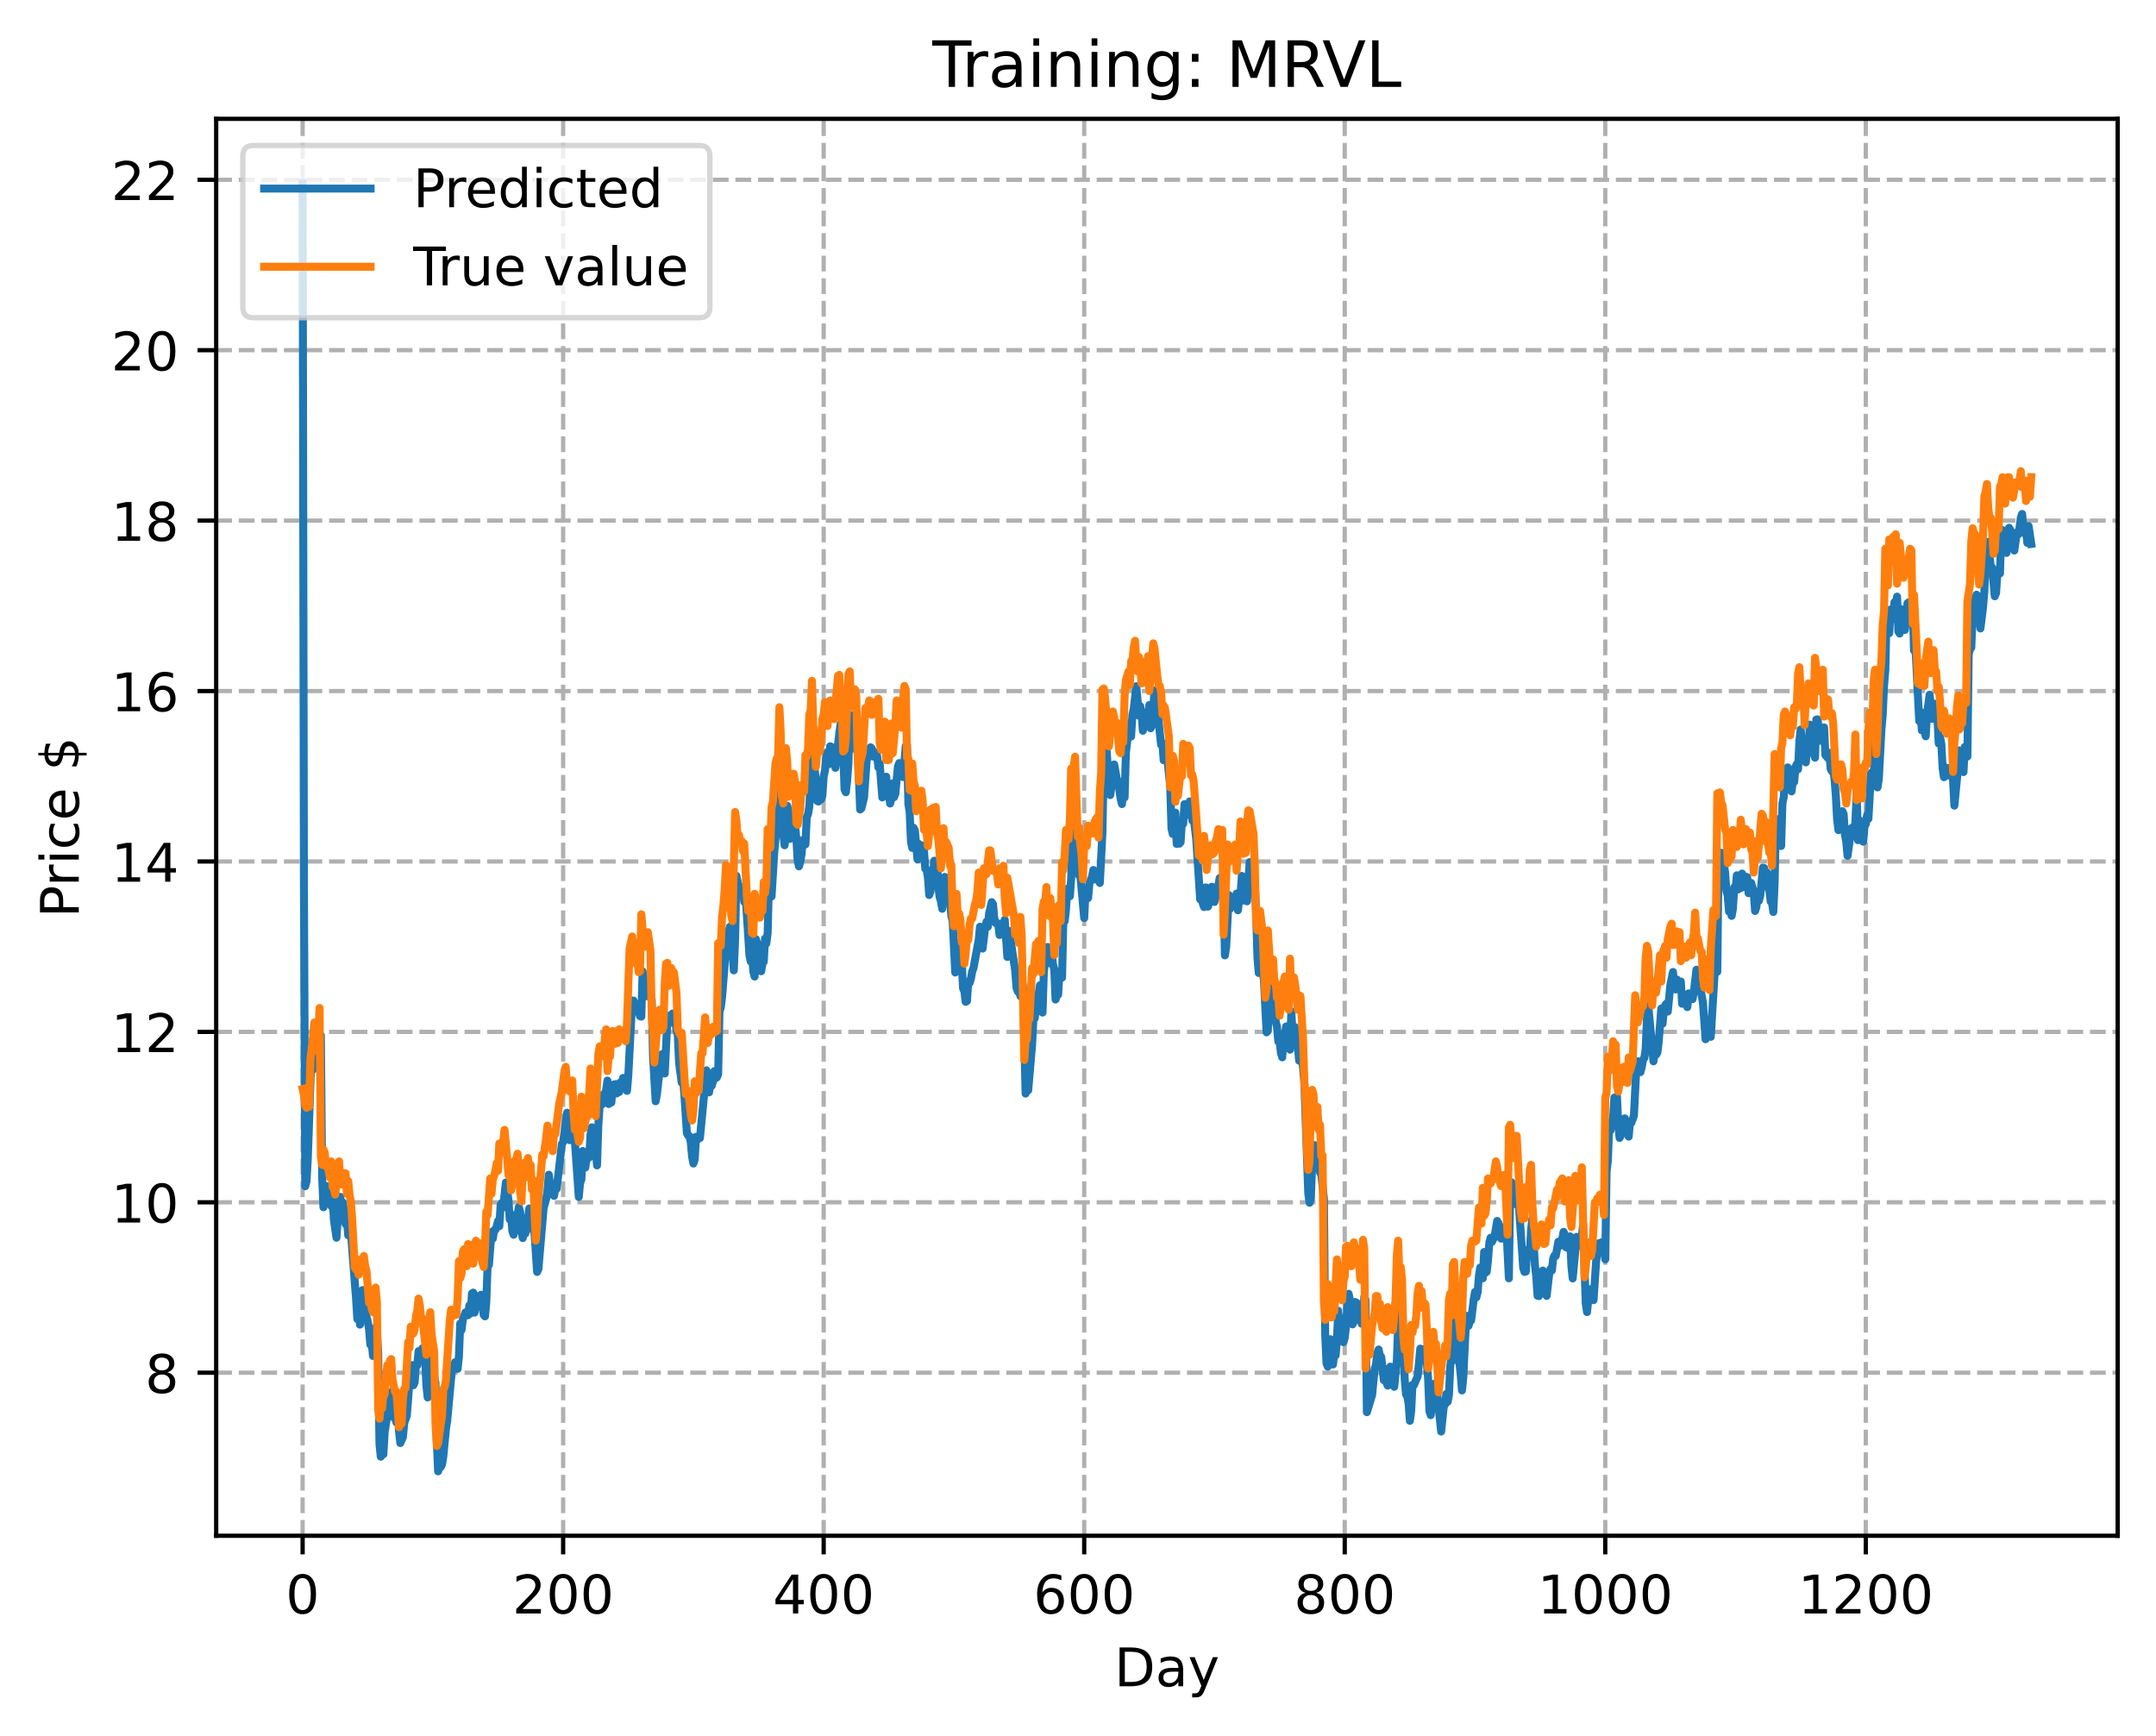 <?xml version="1.0" encoding="utf-8" standalone="no"?>
<!DOCTYPE svg PUBLIC "-//W3C//DTD SVG 1.1//EN"
  "http://www.w3.org/Graphics/SVG/1.1/DTD/svg11.dtd">
<!-- Created with matplotlib (https://matplotlib.org/) -->
<svg height="325.986pt" version="1.1" viewBox="0 0 404.923 325.986" width="404.923pt" xmlns="http://www.w3.org/2000/svg" xmlns:xlink="http://www.w3.org/1999/xlink">
 <defs>
  <style type="text/css">
*{stroke-linecap:butt;stroke-linejoin:round;}
  </style>
 </defs>
 <g id="figure_1">
  <g id="patch_1">
   <path d="M 0 325.986 
L 404.923 325.986 
L 404.923 0 
L 0 0 
z
" style="fill:#ffffff;"/>
  </g>
  <g id="axes_1">
   <g id="patch_2">
    <path d="M 40.603 288.43 
L 397.723 288.43 
L 397.723 22.318 
L 40.603 22.318 
z
" style="fill:#ffffff;"/>
   </g>
   <g id="matplotlib.axis_1">
    <g id="xtick_1">
     <g id="line2d_1">
      <path clip-path="url(#p49cc72cb47)" d="M 56.836 288.43 
L 56.836 22.318 
" style="fill:none;stroke:#b0b0b0;stroke-dasharray:2.96,1.28;stroke-dashoffset:0;stroke-width:0.8;"/>
     </g>
     <g id="line2d_2">
      <defs>
       <path d="M 0 0 
L 0 3.5 
" id="m6eb688f115" style="stroke:#000000;stroke-width:0.8;"/>
      </defs>
      <g>
       <use style="stroke:#000000;stroke-width:0.8;" x="56.836" xlink:href="#m6eb688f115" y="288.43"/>
      </g>
     </g>
     <g id="text_1">
      <!-- 0 -->
      <defs>
       <path d="M 31.781 66.406 
Q 24.172 66.406 20.328 58.906 
Q 16.5 51.422 16.5 36.375 
Q 16.5 21.391 20.328 13.891 
Q 24.172 6.391 31.781 6.391 
Q 39.453 6.391 43.281 13.891 
Q 47.125 21.391 47.125 36.375 
Q 47.125 51.422 43.281 58.906 
Q 39.453 66.406 31.781 66.406 
z
M 31.781 74.219 
Q 44.047 74.219 50.516 64.516 
Q 56.984 54.828 56.984 36.375 
Q 56.984 17.969 50.516 8.266 
Q 44.047 -1.422 31.781 -1.422 
Q 19.531 -1.422 13.062 8.266 
Q 6.594 17.969 6.594 36.375 
Q 6.594 54.828 13.062 64.516 
Q 19.531 74.219 31.781 74.219 
z
" id="DejaVuSans-48"/>
      </defs>
      <g transform="translate(53.655 303.029)scale(0.1 -0.1)">
       <use xlink:href="#DejaVuSans-48"/>
      </g>
     </g>
    </g>
    <g id="xtick_2">
     <g id="line2d_3">
      <path clip-path="url(#p49cc72cb47)" d="M 105.766 288.43 
L 105.766 22.318 
" style="fill:none;stroke:#b0b0b0;stroke-dasharray:2.96,1.28;stroke-dashoffset:0;stroke-width:0.8;"/>
     </g>
     <g id="line2d_4">
      <g>
       <use style="stroke:#000000;stroke-width:0.8;" x="105.766" xlink:href="#m6eb688f115" y="288.43"/>
      </g>
     </g>
     <g id="text_2">
      <!-- 200 -->
      <defs>
       <path d="M 19.188 8.297 
L 53.609 8.297 
L 53.609 0 
L 7.328 0 
L 7.328 8.297 
Q 12.938 14.109 22.625 23.891 
Q 32.328 33.688 34.812 36.531 
Q 39.547 41.844 41.422 45.531 
Q 43.312 49.219 43.312 52.781 
Q 43.312 58.594 39.234 62.25 
Q 35.156 65.922 28.609 65.922 
Q 23.969 65.922 18.812 64.312 
Q 13.672 62.703 7.812 59.422 
L 7.812 69.391 
Q 13.766 71.781 18.938 73 
Q 24.125 74.219 28.422 74.219 
Q 39.75 74.219 46.484 68.547 
Q 53.219 62.891 53.219 53.422 
Q 53.219 48.922 51.531 44.891 
Q 49.859 40.875 45.406 35.406 
Q 44.188 33.984 37.641 27.219 
Q 31.109 20.453 19.188 8.297 
z
" id="DejaVuSans-50"/>
      </defs>
      <g transform="translate(96.223 303.029)scale(0.1 -0.1)">
       <use xlink:href="#DejaVuSans-50"/>
       <use x="63.623" xlink:href="#DejaVuSans-48"/>
       <use x="127.246" xlink:href="#DejaVuSans-48"/>
      </g>
     </g>
    </g>
    <g id="xtick_3">
     <g id="line2d_5">
      <path clip-path="url(#p49cc72cb47)" d="M 154.697 288.43 
L 154.697 22.318 
" style="fill:none;stroke:#b0b0b0;stroke-dasharray:2.96,1.28;stroke-dashoffset:0;stroke-width:0.8;"/>
     </g>
     <g id="line2d_6">
      <g>
       <use style="stroke:#000000;stroke-width:0.8;" x="154.697" xlink:href="#m6eb688f115" y="288.43"/>
      </g>
     </g>
     <g id="text_3">
      <!-- 400 -->
      <defs>
       <path d="M 37.797 64.312 
L 12.891 25.391 
L 37.797 25.391 
z
M 35.203 72.906 
L 47.609 72.906 
L 47.609 25.391 
L 58.016 25.391 
L 58.016 17.188 
L 47.609 17.188 
L 47.609 0 
L 37.797 0 
L 37.797 17.188 
L 4.891 17.188 
L 4.891 26.703 
z
" id="DejaVuSans-52"/>
      </defs>
      <g transform="translate(145.153 303.029)scale(0.1 -0.1)">
       <use xlink:href="#DejaVuSans-52"/>
       <use x="63.623" xlink:href="#DejaVuSans-48"/>
       <use x="127.246" xlink:href="#DejaVuSans-48"/>
      </g>
     </g>
    </g>
    <g id="xtick_4">
     <g id="line2d_7">
      <path clip-path="url(#p49cc72cb47)" d="M 203.628 288.43 
L 203.628 22.318 
" style="fill:none;stroke:#b0b0b0;stroke-dasharray:2.96,1.28;stroke-dashoffset:0;stroke-width:0.8;"/>
     </g>
     <g id="line2d_8">
      <g>
       <use style="stroke:#000000;stroke-width:0.8;" x="203.628" xlink:href="#m6eb688f115" y="288.43"/>
      </g>
     </g>
     <g id="text_4">
      <!-- 600 -->
      <defs>
       <path d="M 33.016 40.375 
Q 26.375 40.375 22.484 35.828 
Q 18.609 31.297 18.609 23.391 
Q 18.609 15.531 22.484 10.953 
Q 26.375 6.391 33.016 6.391 
Q 39.656 6.391 43.531 10.953 
Q 47.406 15.531 47.406 23.391 
Q 47.406 31.297 43.531 35.828 
Q 39.656 40.375 33.016 40.375 
z
M 52.594 71.297 
L 52.594 62.312 
Q 48.875 64.062 45.094 64.984 
Q 41.312 65.922 37.594 65.922 
Q 27.828 65.922 22.672 59.328 
Q 17.531 52.734 16.797 39.406 
Q 19.672 43.656 24.016 45.922 
Q 28.375 48.188 33.594 48.188 
Q 44.578 48.188 50.953 41.516 
Q 57.328 34.859 57.328 23.391 
Q 57.328 12.156 50.688 5.359 
Q 44.047 -1.422 33.016 -1.422 
Q 20.359 -1.422 13.672 8.266 
Q 6.984 17.969 6.984 36.375 
Q 6.984 53.656 15.188 63.938 
Q 23.391 74.219 37.203 74.219 
Q 40.922 74.219 44.703 73.484 
Q 48.484 72.75 52.594 71.297 
z
" id="DejaVuSans-54"/>
      </defs>
      <g transform="translate(194.084 303.029)scale(0.1 -0.1)">
       <use xlink:href="#DejaVuSans-54"/>
       <use x="63.623" xlink:href="#DejaVuSans-48"/>
       <use x="127.246" xlink:href="#DejaVuSans-48"/>
      </g>
     </g>
    </g>
    <g id="xtick_5">
     <g id="line2d_9">
      <path clip-path="url(#p49cc72cb47)" d="M 252.558 288.43 
L 252.558 22.318 
" style="fill:none;stroke:#b0b0b0;stroke-dasharray:2.96,1.28;stroke-dashoffset:0;stroke-width:0.8;"/>
     </g>
     <g id="line2d_10">
      <g>
       <use style="stroke:#000000;stroke-width:0.8;" x="252.558" xlink:href="#m6eb688f115" y="288.43"/>
      </g>
     </g>
     <g id="text_5">
      <!-- 800 -->
      <defs>
       <path d="M 31.781 34.625 
Q 24.75 34.625 20.719 30.859 
Q 16.703 27.094 16.703 20.516 
Q 16.703 13.922 20.719 10.156 
Q 24.75 6.391 31.781 6.391 
Q 38.812 6.391 42.859 10.172 
Q 46.922 13.969 46.922 20.516 
Q 46.922 27.094 42.891 30.859 
Q 38.875 34.625 31.781 34.625 
z
M 21.922 38.812 
Q 15.578 40.375 12.031 44.719 
Q 8.5 49.078 8.5 55.328 
Q 8.5 64.062 14.719 69.141 
Q 20.953 74.219 31.781 74.219 
Q 42.672 74.219 48.875 69.141 
Q 55.078 64.062 55.078 55.328 
Q 55.078 49.078 51.531 44.719 
Q 48 40.375 41.703 38.812 
Q 48.828 37.156 52.797 32.312 
Q 56.781 27.484 56.781 20.516 
Q 56.781 9.906 50.312 4.234 
Q 43.844 -1.422 31.781 -1.422 
Q 19.734 -1.422 13.25 4.234 
Q 6.781 9.906 6.781 20.516 
Q 6.781 27.484 10.781 32.312 
Q 14.797 37.156 21.922 38.812 
z
M 18.312 54.391 
Q 18.312 48.734 21.844 45.562 
Q 25.391 42.391 31.781 42.391 
Q 38.141 42.391 41.719 45.562 
Q 45.312 48.734 45.312 54.391 
Q 45.312 60.062 41.719 63.234 
Q 38.141 66.406 31.781 66.406 
Q 25.391 66.406 21.844 63.234 
Q 18.312 60.062 18.312 54.391 
z
" id="DejaVuSans-56"/>
      </defs>
      <g transform="translate(243.015 303.029)scale(0.1 -0.1)">
       <use xlink:href="#DejaVuSans-56"/>
       <use x="63.623" xlink:href="#DejaVuSans-48"/>
       <use x="127.246" xlink:href="#DejaVuSans-48"/>
      </g>
     </g>
    </g>
    <g id="xtick_6">
     <g id="line2d_11">
      <path clip-path="url(#p49cc72cb47)" d="M 301.489 288.43 
L 301.489 22.318 
" style="fill:none;stroke:#b0b0b0;stroke-dasharray:2.96,1.28;stroke-dashoffset:0;stroke-width:0.8;"/>
     </g>
     <g id="line2d_12">
      <g>
       <use style="stroke:#000000;stroke-width:0.8;" x="301.489" xlink:href="#m6eb688f115" y="288.43"/>
      </g>
     </g>
     <g id="text_6">
      <!-- 1000 -->
      <defs>
       <path d="M 12.406 8.297 
L 28.516 8.297 
L 28.516 63.922 
L 10.984 60.406 
L 10.984 69.391 
L 28.422 72.906 
L 38.281 72.906 
L 38.281 8.297 
L 54.391 8.297 
L 54.391 0 
L 12.406 0 
z
" id="DejaVuSans-49"/>
      </defs>
      <g transform="translate(288.764 303.029)scale(0.1 -0.1)">
       <use xlink:href="#DejaVuSans-49"/>
       <use x="63.623" xlink:href="#DejaVuSans-48"/>
       <use x="127.246" xlink:href="#DejaVuSans-48"/>
       <use x="190.869" xlink:href="#DejaVuSans-48"/>
      </g>
     </g>
    </g>
    <g id="xtick_7">
     <g id="line2d_13">
      <path clip-path="url(#p49cc72cb47)" d="M 350.419 288.43 
L 350.419 22.318 
" style="fill:none;stroke:#b0b0b0;stroke-dasharray:2.96,1.28;stroke-dashoffset:0;stroke-width:0.8;"/>
     </g>
     <g id="line2d_14">
      <g>
       <use style="stroke:#000000;stroke-width:0.8;" x="350.419" xlink:href="#m6eb688f115" y="288.43"/>
      </g>
     </g>
     <g id="text_7">
      <!-- 1200 -->
      <g transform="translate(337.694 303.029)scale(0.1 -0.1)">
       <use xlink:href="#DejaVuSans-49"/>
       <use x="63.623" xlink:href="#DejaVuSans-50"/>
       <use x="127.246" xlink:href="#DejaVuSans-48"/>
       <use x="190.869" xlink:href="#DejaVuSans-48"/>
      </g>
     </g>
    </g>
    <g id="text_8">
     <!-- Day -->
     <defs>
      <path d="M 19.672 64.797 
L 19.672 8.109 
L 31.594 8.109 
Q 46.688 8.109 53.688 14.938 
Q 60.688 21.781 60.688 36.531 
Q 60.688 51.172 53.688 57.984 
Q 46.688 64.797 31.594 64.797 
z
M 9.812 72.906 
L 30.078 72.906 
Q 51.266 72.906 61.172 64.094 
Q 71.094 55.281 71.094 36.531 
Q 71.094 17.672 61.125 8.828 
Q 51.172 0 30.078 0 
L 9.812 0 
z
" id="DejaVuSans-68"/>
      <path d="M 34.281 27.484 
Q 23.391 27.484 19.188 25 
Q 14.984 22.516 14.984 16.5 
Q 14.984 11.719 18.141 8.906 
Q 21.297 6.109 26.703 6.109 
Q 34.188 6.109 38.703 11.406 
Q 43.219 16.703 43.219 25.484 
L 43.219 27.484 
z
M 52.203 31.203 
L 52.203 0 
L 43.219 0 
L 43.219 8.297 
Q 40.141 3.328 35.547 0.953 
Q 30.953 -1.422 24.312 -1.422 
Q 15.922 -1.422 10.953 3.297 
Q 6 8.016 6 15.922 
Q 6 25.141 12.172 29.828 
Q 18.359 34.516 30.609 34.516 
L 43.219 34.516 
L 43.219 35.406 
Q 43.219 41.609 39.141 45 
Q 35.062 48.391 27.688 48.391 
Q 23 48.391 18.547 47.266 
Q 14.109 46.141 10.016 43.891 
L 10.016 52.203 
Q 14.938 54.109 19.578 55.047 
Q 24.219 56 28.609 56 
Q 40.484 56 46.344 49.844 
Q 52.203 43.703 52.203 31.203 
z
" id="DejaVuSans-97"/>
      <path d="M 32.172 -5.078 
Q 28.375 -14.844 24.75 -17.812 
Q 21.141 -20.797 15.094 -20.797 
L 7.906 -20.797 
L 7.906 -13.281 
L 13.188 -13.281 
Q 16.891 -13.281 18.938 -11.516 
Q 21 -9.766 23.484 -3.219 
L 25.094 0.875 
L 2.984 54.688 
L 12.5 54.688 
L 29.594 11.922 
L 46.688 54.688 
L 56.203 54.688 
z
" id="DejaVuSans-121"/>
     </defs>
     <g transform="translate(209.29 316.707)scale(0.1 -0.1)">
      <use xlink:href="#DejaVuSans-68"/>
      <use x="77.002" xlink:href="#DejaVuSans-97"/>
      <use x="138.281" xlink:href="#DejaVuSans-121"/>
     </g>
    </g>
   </g>
   <g id="matplotlib.axis_2">
    <g id="ytick_1">
     <g id="line2d_15">
      <path clip-path="url(#p49cc72cb47)" d="M 40.603 257.815 
L 397.723 257.815 
" style="fill:none;stroke:#b0b0b0;stroke-dasharray:2.96,1.28;stroke-dashoffset:0;stroke-width:0.8;"/>
     </g>
     <g id="line2d_16">
      <defs>
       <path d="M 0 0 
L -3.5 0 
" id="mbf29244d1d" style="stroke:#000000;stroke-width:0.8;"/>
      </defs>
      <g>
       <use style="stroke:#000000;stroke-width:0.8;" x="40.603" xlink:href="#mbf29244d1d" y="257.815"/>
      </g>
     </g>
     <g id="text_9">
      <!-- 8 -->
      <g transform="translate(27.241 261.614)scale(0.1 -0.1)">
       <use xlink:href="#DejaVuSans-56"/>
      </g>
     </g>
    </g>
    <g id="ytick_2">
     <g id="line2d_17">
      <path clip-path="url(#p49cc72cb47)" d="M 40.603 225.808 
L 397.723 225.808 
" style="fill:none;stroke:#b0b0b0;stroke-dasharray:2.96,1.28;stroke-dashoffset:0;stroke-width:0.8;"/>
     </g>
     <g id="line2d_18">
      <g>
       <use style="stroke:#000000;stroke-width:0.8;" x="40.603" xlink:href="#mbf29244d1d" y="225.808"/>
      </g>
     </g>
     <g id="text_10">
      <!-- 10 -->
      <g transform="translate(20.878 229.607)scale(0.1 -0.1)">
       <use xlink:href="#DejaVuSans-49"/>
       <use x="63.623" xlink:href="#DejaVuSans-48"/>
      </g>
     </g>
    </g>
    <g id="ytick_3">
     <g id="line2d_19">
      <path clip-path="url(#p49cc72cb47)" d="M 40.603 193.801 
L 397.723 193.801 
" style="fill:none;stroke:#b0b0b0;stroke-dasharray:2.96,1.28;stroke-dashoffset:0;stroke-width:0.8;"/>
     </g>
     <g id="line2d_20">
      <g>
       <use style="stroke:#000000;stroke-width:0.8;" x="40.603" xlink:href="#mbf29244d1d" y="193.801"/>
      </g>
     </g>
     <g id="text_11">
      <!-- 12 -->
      <g transform="translate(20.878 197.6)scale(0.1 -0.1)">
       <use xlink:href="#DejaVuSans-49"/>
       <use x="63.623" xlink:href="#DejaVuSans-50"/>
      </g>
     </g>
    </g>
    <g id="ytick_4">
     <g id="line2d_21">
      <path clip-path="url(#p49cc72cb47)" d="M 40.603 161.794 
L 397.723 161.794 
" style="fill:none;stroke:#b0b0b0;stroke-dasharray:2.96,1.28;stroke-dashoffset:0;stroke-width:0.8;"/>
     </g>
     <g id="line2d_22">
      <g>
       <use style="stroke:#000000;stroke-width:0.8;" x="40.603" xlink:href="#mbf29244d1d" y="161.794"/>
      </g>
     </g>
     <g id="text_12">
      <!-- 14 -->
      <g transform="translate(20.878 165.593)scale(0.1 -0.1)">
       <use xlink:href="#DejaVuSans-49"/>
       <use x="63.623" xlink:href="#DejaVuSans-52"/>
      </g>
     </g>
    </g>
    <g id="ytick_5">
     <g id="line2d_23">
      <path clip-path="url(#p49cc72cb47)" d="M 40.603 129.787 
L 397.723 129.787 
" style="fill:none;stroke:#b0b0b0;stroke-dasharray:2.96,1.28;stroke-dashoffset:0;stroke-width:0.8;"/>
     </g>
     <g id="line2d_24">
      <g>
       <use style="stroke:#000000;stroke-width:0.8;" x="40.603" xlink:href="#mbf29244d1d" y="129.787"/>
      </g>
     </g>
     <g id="text_13">
      <!-- 16 -->
      <g transform="translate(20.878 133.586)scale(0.1 -0.1)">
       <use xlink:href="#DejaVuSans-49"/>
       <use x="63.623" xlink:href="#DejaVuSans-54"/>
      </g>
     </g>
    </g>
    <g id="ytick_6">
     <g id="line2d_25">
      <path clip-path="url(#p49cc72cb47)" d="M 40.603 97.78 
L 397.723 97.78 
" style="fill:none;stroke:#b0b0b0;stroke-dasharray:2.96,1.28;stroke-dashoffset:0;stroke-width:0.8;"/>
     </g>
     <g id="line2d_26">
      <g>
       <use style="stroke:#000000;stroke-width:0.8;" x="40.603" xlink:href="#mbf29244d1d" y="97.78"/>
      </g>
     </g>
     <g id="text_14">
      <!-- 18 -->
      <g transform="translate(20.878 101.579)scale(0.1 -0.1)">
       <use xlink:href="#DejaVuSans-49"/>
       <use x="63.623" xlink:href="#DejaVuSans-56"/>
      </g>
     </g>
    </g>
    <g id="ytick_7">
     <g id="line2d_27">
      <path clip-path="url(#p49cc72cb47)" d="M 40.603 65.773 
L 397.723 65.773 
" style="fill:none;stroke:#b0b0b0;stroke-dasharray:2.96,1.28;stroke-dashoffset:0;stroke-width:0.8;"/>
     </g>
     <g id="line2d_28">
      <g>
       <use style="stroke:#000000;stroke-width:0.8;" x="40.603" xlink:href="#mbf29244d1d" y="65.773"/>
      </g>
     </g>
     <g id="text_15">
      <!-- 20 -->
      <g transform="translate(20.878 69.573)scale(0.1 -0.1)">
       <use xlink:href="#DejaVuSans-50"/>
       <use x="63.623" xlink:href="#DejaVuSans-48"/>
      </g>
     </g>
    </g>
    <g id="ytick_8">
     <g id="line2d_29">
      <path clip-path="url(#p49cc72cb47)" d="M 40.603 33.766 
L 397.723 33.766 
" style="fill:none;stroke:#b0b0b0;stroke-dasharray:2.96,1.28;stroke-dashoffset:0;stroke-width:0.8;"/>
     </g>
     <g id="line2d_30">
      <g>
       <use style="stroke:#000000;stroke-width:0.8;" x="40.603" xlink:href="#mbf29244d1d" y="33.766"/>
      </g>
     </g>
     <g id="text_16">
      <!-- 22 -->
      <g transform="translate(20.878 37.566)scale(0.1 -0.1)">
       <use xlink:href="#DejaVuSans-50"/>
       <use x="63.623" xlink:href="#DejaVuSans-50"/>
      </g>
     </g>
    </g>
    <g id="text_17">
     <!-- Price $ -->
     <defs>
      <path d="M 19.672 64.797 
L 19.672 37.406 
L 32.078 37.406 
Q 38.969 37.406 42.719 40.969 
Q 46.484 44.531 46.484 51.125 
Q 46.484 57.672 42.719 61.234 
Q 38.969 64.797 32.078 64.797 
z
M 9.812 72.906 
L 32.078 72.906 
Q 44.344 72.906 50.609 67.359 
Q 56.891 61.812 56.891 51.125 
Q 56.891 40.328 50.609 34.812 
Q 44.344 29.297 32.078 29.297 
L 19.672 29.297 
L 19.672 0 
L 9.812 0 
z
" id="DejaVuSans-80"/>
      <path d="M 41.109 46.297 
Q 39.594 47.172 37.812 47.578 
Q 36.031 48 33.891 48 
Q 26.266 48 22.188 43.047 
Q 18.109 38.094 18.109 28.812 
L 18.109 0 
L 9.078 0 
L 9.078 54.688 
L 18.109 54.688 
L 18.109 46.188 
Q 20.953 51.172 25.484 53.578 
Q 30.031 56 36.531 56 
Q 37.453 56 38.578 55.875 
Q 39.703 55.766 41.062 55.516 
z
" id="DejaVuSans-114"/>
      <path d="M 9.422 54.688 
L 18.406 54.688 
L 18.406 0 
L 9.422 0 
z
M 9.422 75.984 
L 18.406 75.984 
L 18.406 64.594 
L 9.422 64.594 
z
" id="DejaVuSans-105"/>
      <path d="M 48.781 52.594 
L 48.781 44.188 
Q 44.969 46.297 41.141 47.344 
Q 37.312 48.391 33.406 48.391 
Q 24.656 48.391 19.812 42.844 
Q 14.984 37.312 14.984 27.297 
Q 14.984 17.281 19.812 11.734 
Q 24.656 6.203 33.406 6.203 
Q 37.312 6.203 41.141 7.25 
Q 44.969 8.297 48.781 10.406 
L 48.781 2.094 
Q 45.016 0.344 40.984 -0.531 
Q 36.969 -1.422 32.422 -1.422 
Q 20.062 -1.422 12.781 6.344 
Q 5.516 14.109 5.516 27.297 
Q 5.516 40.672 12.859 48.328 
Q 20.219 56 33.016 56 
Q 37.156 56 41.109 55.141 
Q 45.062 54.297 48.781 52.594 
z
" id="DejaVuSans-99"/>
      <path d="M 56.203 29.594 
L 56.203 25.203 
L 14.891 25.203 
Q 15.484 15.922 20.484 11.062 
Q 25.484 6.203 34.422 6.203 
Q 39.594 6.203 44.453 7.469 
Q 49.312 8.734 54.109 11.281 
L 54.109 2.781 
Q 49.266 0.734 44.188 -0.344 
Q 39.109 -1.422 33.891 -1.422 
Q 20.797 -1.422 13.156 6.188 
Q 5.516 13.812 5.516 26.812 
Q 5.516 40.234 12.766 48.109 
Q 20.016 56 32.328 56 
Q 43.359 56 49.781 48.891 
Q 56.203 41.797 56.203 29.594 
z
M 47.219 32.234 
Q 47.125 39.594 43.094 43.984 
Q 39.062 48.391 32.422 48.391 
Q 24.906 48.391 20.391 44.141 
Q 15.875 39.891 15.188 32.172 
z
" id="DejaVuSans-101"/>
      <path id="DejaVuSans-32"/>
      <path d="M 33.797 -14.703 
L 28.906 -14.703 
L 28.859 0 
Q 23.734 0.094 18.609 1.188 
Q 13.484 2.297 8.297 4.5 
L 8.297 13.281 
Q 13.281 10.156 18.375 8.562 
Q 23.484 6.984 28.906 6.938 
L 28.906 29.203 
Q 18.109 30.953 13.203 35.156 
Q 8.297 39.359 8.297 46.688 
Q 8.297 54.641 13.625 59.219 
Q 18.953 63.812 28.906 64.5 
L 28.906 75.984 
L 33.797 75.984 
L 33.797 64.656 
Q 38.328 64.453 42.578 63.688 
Q 46.828 62.938 50.875 61.625 
L 50.875 53.078 
Q 46.828 55.125 42.547 56.25 
Q 38.281 57.375 33.797 57.562 
L 33.797 36.719 
Q 44.875 35.016 50.094 30.609 
Q 55.328 26.219 55.328 18.609 
Q 55.328 10.359 49.781 5.594 
Q 44.234 0.828 33.797 0.094 
z
M 28.906 37.594 
L 28.906 57.625 
Q 23.25 56.984 20.266 54.391 
Q 17.281 51.812 17.281 47.516 
Q 17.281 43.312 20.031 40.969 
Q 22.797 38.625 28.906 37.594 
z
M 33.797 28.219 
L 33.797 7.078 
Q 39.984 7.906 43.141 10.594 
Q 46.297 13.281 46.297 17.672 
Q 46.297 21.969 43.281 24.5 
Q 40.281 27.047 33.797 28.219 
z
" id="DejaVuSans-36"/>
     </defs>
     <g transform="translate(14.798 172.342)rotate(-90)scale(0.1 -0.1)">
      <use xlink:href="#DejaVuSans-80"/>
      <use x="58.553" xlink:href="#DejaVuSans-114"/>
      <use x="99.666" xlink:href="#DejaVuSans-105"/>
      <use x="127.449" xlink:href="#DejaVuSans-99"/>
      <use x="182.43" xlink:href="#DejaVuSans-101"/>
      <use x="243.953" xlink:href="#DejaVuSans-32"/>
      <use x="275.74" xlink:href="#DejaVuSans-36"/>
     </g>
    </g>
   </g>
   <g id="line2d_31">
    <path clip-path="url(#p49cc72cb47)" d="M 56.836 34.414 
L 57.081 165.538 
L 57.325 222.786 
L 57.57 221.857 
L 57.814 217.451 
L 58.548 196.197 
L 58.793 200.893 
L 59.038 198.949 
L 59.282 195.339 
L 59.527 196.338 
L 59.772 199.306 
L 60.016 200.264 
L 60.261 194.47 
L 60.506 221.128 
L 60.75 226.732 
L 60.995 223.841 
L 61.24 222.734 
L 61.484 225.471 
L 61.729 223.35 
L 61.974 224.505 
L 62.218 226.517 
L 62.463 224.331 
L 62.708 229.13 
L 63.197 232.459 
L 63.686 224.791 
L 63.931 224.784 
L 64.175 229.142 
L 64.42 225.856 
L 64.909 229.918 
L 65.154 228.918 
L 65.399 231.998 
L 65.643 228.11 
L 66.867 243.838 
L 67.111 247.731 
L 67.356 246.136 
L 67.601 248.787 
L 67.845 243.481 
L 68.09 242.293 
L 68.335 245.372 
L 68.579 244.556 
L 68.824 247.277 
L 69.069 248.211 
L 69.313 249.667 
L 69.558 252.555 
L 69.802 252.097 
L 70.047 254.666 
L 70.292 253.904 
L 70.536 249.342 
L 70.781 249.839 
L 71.026 254.058 
L 71.27 271.277 
L 71.515 273.585 
L 71.76 270.886 
L 72.004 273.136 
L 72.249 268.911 
L 72.738 265.824 
L 72.983 263.18 
L 73.228 265.859 
L 73.472 262.654 
L 73.717 261.255 
L 73.962 266.252 
L 74.206 265.927 
L 74.451 267.151 
L 74.696 264.771 
L 74.94 268.861 
L 75.185 271.025 
L 75.674 269.922 
L 75.919 267.249 
L 76.408 265.889 
L 76.897 259.505 
L 77.142 258.9 
L 77.387 256.377 
L 77.631 260.176 
L 77.876 259.632 
L 78.121 256.252 
L 78.365 256.443 
L 78.61 253.759 
L 79.099 254.994 
L 79.344 253.22 
L 79.589 254.832 
L 79.833 254.813 
L 80.078 260.191 
L 80.323 262.462 
L 80.567 259.318 
L 80.812 253.409 
L 81.056 251.689 
L 81.301 259.606 
L 81.546 258.494 
L 81.79 259.687 
L 82.035 270.648 
L 82.28 276.334 
L 82.524 275.428 
L 82.769 275.545 
L 83.014 275.05 
L 83.258 273.587 
L 83.748 268.406 
L 83.992 266.824 
L 84.726 258.869 
L 84.971 256.687 
L 85.216 256.577 
L 85.46 255.862 
L 85.95 257.094 
L 86.194 254.679 
L 86.439 248.579 
L 86.684 249.794 
L 86.928 247.784 
L 87.417 246.486 
L 87.907 247.013 
L 88.151 245.172 
L 88.396 246.65 
L 88.641 242.944 
L 88.885 242.773 
L 89.13 246.53 
L 89.619 243.418 
L 89.864 244.311 
L 90.109 244.688 
L 90.353 243.17 
L 90.843 246.96 
L 91.087 247.231 
L 91.332 244.574 
L 91.577 237.61 
L 91.821 237.589 
L 92.311 231.387 
L 92.555 232.634 
L 92.8 231.05 
L 93.044 230.993 
L 93.289 230.321 
L 93.534 229.316 
L 93.778 230.301 
L 94.023 226.301 
L 94.268 225.905 
L 94.512 226.774 
L 95.002 222.095 
L 95.491 225.298 
L 95.736 229.024 
L 95.98 228.049 
L 96.225 231.23 
L 96.47 231.899 
L 96.714 230.859 
L 96.959 228.353 
L 97.204 228.093 
L 97.448 226.699 
L 97.693 227.648 
L 97.938 231.115 
L 98.182 232.528 
L 98.427 230.233 
L 98.672 231.676 
L 98.916 228.678 
L 99.161 229.079 
L 99.405 226.965 
L 99.65 228.754 
L 99.895 228.387 
L 100.139 231.035 
L 100.384 231.566 
L 100.873 238.889 
L 101.118 238.367 
L 102.097 226.867 
L 102.586 225.157 
L 102.831 223.527 
L 103.075 220.624 
L 103.32 222.638 
L 103.565 223.625 
L 103.809 222.588 
L 104.054 224.6 
L 104.299 223.023 
L 104.543 223.279 
L 105.522 214.873 
L 105.766 214.471 
L 106.5 208.985 
L 106.99 214.139 
L 107.234 211.229 
L 107.479 212.976 
L 107.724 210.9 
L 108.702 224.804 
L 108.947 222.15 
L 109.192 221.545 
L 109.436 216.171 
L 109.926 219.29 
L 110.17 217.5 
L 110.415 217.315 
L 110.66 217.4 
L 110.904 213.106 
L 111.149 211.724 
L 111.393 215.099 
L 111.638 216.467 
L 111.883 215.61 
L 112.127 218.872 
L 112.372 211.389 
L 112.617 207.684 
L 112.861 206.492 
L 113.106 207.399 
L 113.351 205.516 
L 113.595 206.349 
L 114.085 202.948 
L 114.329 207.346 
L 114.574 206.337 
L 114.819 207.061 
L 115.063 204.301 
L 115.308 203.681 
L 115.553 203.613 
L 115.797 205.373 
L 116.042 203.571 
L 116.287 205.103 
L 116.531 203.271 
L 116.776 204.031 
L 117.02 202.446 
L 117.265 202.857 
L 117.51 203.589 
L 117.754 204.878 
L 117.999 202.037 
L 118.733 187.912 
L 118.978 187.924 
L 119.222 188.602 
L 119.467 189.649 
L 119.712 189.149 
L 120.201 190.855 
L 120.446 190.935 
L 120.69 182.445 
L 121.18 185.571 
L 121.424 187.1 
L 121.669 186.553 
L 121.914 185.188 
L 122.158 186.183 
L 122.403 187.815 
L 122.648 198.475 
L 123.137 206.83 
L 123.381 205.534 
L 124.115 198.935 
L 124.36 197.978 
L 124.605 200.611 
L 124.849 201.612 
L 125.339 191.542 
L 125.583 190.764 
L 125.828 192.036 
L 126.073 192.057 
L 126.317 190.353 
L 126.562 191.811 
L 126.807 191.574 
L 127.051 193.484 
L 127.296 194.328 
L 127.541 199.68 
L 128.03 203.327 
L 128.275 202.361 
L 128.519 205.488 
L 129.008 212.831 
L 129.253 213.286 
L 129.498 213.366 
L 129.742 214.603 
L 129.987 217.267 
L 130.232 218.523 
L 130.476 217.766 
L 130.721 213.51 
L 130.966 214.076 
L 131.21 213.689 
L 131.455 213.745 
L 132.678 201.024 
L 133.168 205.163 
L 133.412 203.533 
L 133.657 203.948 
L 133.902 203.147 
L 134.146 201.192 
L 134.391 202.515 
L 134.636 202.362 
L 134.88 201.755 
L 135.125 190.011 
L 135.369 189.249 
L 135.614 187.298 
L 136.593 174.861 
L 136.837 177.183 
L 137.082 174.052 
L 137.327 174.755 
L 137.816 182.25 
L 138.061 176.554 
L 138.305 164.503 
L 138.55 165.678 
L 138.795 167.606 
L 139.039 167.082 
L 139.284 168.04 
L 139.529 166.593 
L 139.773 169.385 
L 140.018 167.982 
L 140.752 179.391 
L 140.996 180.578 
L 141.241 179.129 
L 141.486 182.489 
L 141.73 183.412 
L 141.975 176.388 
L 142.22 177.214 
L 142.464 179.786 
L 142.954 182.415 
L 143.198 180.955 
L 143.443 180.632 
L 143.688 176.264 
L 143.932 177.185 
L 144.177 175.186 
L 144.422 165.754 
L 144.666 167.756 
L 144.911 168.356 
L 145.4 160.274 
L 146.134 151.941 
L 146.379 152.475 
L 146.624 145.354 
L 146.868 148.261 
L 147.113 156.736 
L 147.357 158.755 
L 147.602 156.868 
L 147.847 151.329 
L 148.091 152.289 
L 148.336 157.552 
L 148.581 157.454 
L 148.825 156.878 
L 149.07 157.371 
L 149.315 155.015 
L 149.559 157.351 
L 149.804 161.585 
L 150.049 162.71 
L 150.293 161.889 
L 150.538 160.462 
L 150.783 157.765 
L 151.027 157.681 
L 151.272 158.59 
L 151.517 153.463 
L 151.761 152.895 
L 152.006 151.47 
L 152.251 146.036 
L 152.495 144.214 
L 152.74 140.03 
L 152.984 144.417 
L 153.229 146.466 
L 153.474 150.421 
L 153.718 150.543 
L 153.963 150.193 
L 154.208 150.148 
L 154.452 149.442 
L 154.697 145.85 
L 154.942 144.691 
L 155.186 142.314 
L 155.431 141.204 
L 155.676 143.525 
L 155.92 140.157 
L 156.165 140.287 
L 156.41 142.538 
L 156.654 141.889 
L 156.899 144.211 
L 157.633 137.647 
L 157.878 135.948 
L 158.122 137.687 
L 158.367 141.024 
L 158.612 148.283 
L 158.856 148.797 
L 159.101 146.665 
L 159.345 143.405 
L 159.59 134.548 
L 159.835 134.291 
L 160.079 138.137 
L 160.324 137.697 
L 160.569 140.66 
L 160.813 138.662 
L 161.058 139.792 
L 161.547 152.035 
L 161.792 151.805 
L 162.281 149.769 
L 162.771 142.827 
L 163.015 141.932 
L 163.26 141.521 
L 163.505 140.351 
L 163.749 140.609 
L 163.994 142.099 
L 164.239 141.26 
L 164.483 141.452 
L 164.728 141.94 
L 164.972 144.123 
L 165.217 143.466 
L 165.706 149.77 
L 165.951 149.285 
L 166.196 148.497 
L 166.44 145.875 
L 166.685 148.966 
L 166.93 149.125 
L 167.174 150.913 
L 167.419 150.031 
L 167.664 147.123 
L 167.908 149.726 
L 168.153 149.093 
L 168.642 143.937 
L 168.887 143.31 
L 169.132 143.932 
L 169.376 144.027 
L 169.621 145.948 
L 170.11 140.117 
L 170.355 139.92 
L 170.6 150.984 
L 170.844 152.511 
L 171.089 158.083 
L 171.333 159.251 
L 171.578 155.469 
L 171.823 155.946 
L 172.312 161.406 
L 172.557 158.501 
L 173.046 159.685 
L 173.291 158.793 
L 173.535 159.773 
L 173.78 163.145 
L 174.025 163.315 
L 174.269 164.783 
L 174.514 168.096 
L 174.759 167.434 
L 175.003 163.773 
L 175.248 163.894 
L 175.493 161.648 
L 175.737 163.566 
L 175.982 161.794 
L 176.227 166.451 
L 176.471 168.491 
L 176.716 169.261 
L 176.96 170.68 
L 177.45 164.692 
L 177.694 167.433 
L 177.939 167.833 
L 178.184 167.889 
L 178.428 169.103 
L 178.673 172.046 
L 178.918 172.983 
L 179.407 182.646 
L 179.652 180.848 
L 179.896 177.061 
L 180.141 179.673 
L 180.386 180.913 
L 180.63 180.743 
L 180.875 185.651 
L 181.12 186.145 
L 181.364 188.154 
L 181.609 188.012 
L 181.854 184.356 
L 182.098 184.627 
L 182.343 183.841 
L 182.588 182.468 
L 182.832 181.814 
L 183.566 177.853 
L 183.811 176.57 
L 184.055 174.045 
L 184.545 178.162 
L 185.034 174.119 
L 185.279 173.107 
L 185.523 174.061 
L 185.768 171.546 
L 186.257 169.436 
L 186.502 169.806 
L 186.747 172.542 
L 186.991 173.362 
L 187.236 173.302 
L 187.481 173.634 
L 187.725 175.604 
L 187.97 173.967 
L 188.215 173.995 
L 188.704 172.744 
L 189.193 179.723 
L 189.438 174.808 
L 189.682 175.695 
L 190.172 179.024 
L 190.661 182.245 
L 190.906 185.464 
L 191.15 186.214 
L 191.395 186.141 
L 191.64 187.082 
L 191.884 183.648 
L 192.129 185.221 
L 192.618 205.388 
L 192.863 204.664 
L 193.108 204.779 
L 193.842 196.238 
L 194.086 191.26 
L 194.331 191.261 
L 194.82 186.914 
L 195.065 186.679 
L 195.309 185.048 
L 195.554 186.261 
L 195.799 190.173 
L 196.043 182.634 
L 196.288 180.457 
L 196.533 180.698 
L 196.777 177.856 
L 197.022 180.695 
L 197.267 180.934 
L 197.511 178.944 
L 197.756 181.036 
L 198.001 182.086 
L 198.245 187.718 
L 198.49 186.883 
L 198.735 186.823 
L 198.979 182.485 
L 199.224 182.275 
L 199.469 183.618 
L 199.713 172.434 
L 199.958 173.01 
L 200.203 170.851 
L 200.447 166.937 
L 200.692 166.855 
L 200.936 168.327 
L 201.181 164.978 
L 201.426 156.973 
L 201.67 157.144 
L 201.915 155.268 
L 202.16 154.266 
L 202.649 164.393 
L 202.894 164.34 
L 203.628 172.423 
L 203.872 167.497 
L 204.362 168.654 
L 204.606 165.941 
L 205.096 164.641 
L 205.34 163.396 
L 205.585 165.176 
L 206.319 163.67 
L 206.563 165.829 
L 207.053 156.325 
L 207.297 143.047 
L 207.542 140.55 
L 207.787 140.277 
L 208.276 147.236 
L 208.521 149.325 
L 209.255 143.579 
L 209.744 146.263 
L 209.989 146.701 
L 210.478 150.112 
L 210.723 151.015 
L 210.967 148.159 
L 211.212 149.772 
L 211.457 141.359 
L 211.946 137.245 
L 212.191 135.766 
L 212.435 138.328 
L 212.68 134.239 
L 212.924 133.193 
L 213.414 128.873 
L 213.903 134.421 
L 214.148 132.63 
L 214.392 133.735 
L 214.637 137.244 
L 214.882 136.348 
L 215.126 134.667 
L 215.371 136.157 
L 215.616 136.149 
L 215.86 132.402 
L 216.105 136.777 
L 216.35 136.172 
L 216.839 129.69 
L 217.084 130.659 
L 218.062 139.874 
L 218.307 139.518 
L 218.551 142.785 
L 218.796 142.586 
L 219.041 142.603 
L 219.285 142.97 
L 219.775 147.602 
L 220.019 155.597 
L 220.264 156.643 
L 220.509 152.981 
L 220.753 152.616 
L 220.998 158.502 
L 221.243 156.301 
L 221.487 158.459 
L 221.732 158.177 
L 221.977 154.265 
L 222.221 154.71 
L 222.466 151.034 
L 222.711 151.829 
L 222.955 151.497 
L 223.2 153.029 
L 223.445 150.506 
L 223.689 150.884 
L 223.934 154.105 
L 224.179 153.525 
L 224.668 157.605 
L 225.402 168.92 
L 225.646 168.061 
L 225.891 169.663 
L 226.136 170.353 
L 226.38 166.677 
L 226.625 166.719 
L 226.87 170.275 
L 227.114 169.505 
L 227.604 166.541 
L 227.848 168.841 
L 228.093 169.397 
L 228.582 167.576 
L 229.072 164.898 
L 229.561 167.927 
L 229.806 166.093 
L 230.05 179.437 
L 230.295 177.802 
L 230.784 168.083 
L 231.029 170.688 
L 231.273 168.626 
L 231.518 170.191 
L 231.763 168.52 
L 232.007 168.841 
L 232.252 167.823 
L 232.497 170.961 
L 232.741 168.9 
L 232.986 167.942 
L 233.231 164.51 
L 233.475 166.19 
L 233.72 169.144 
L 233.965 168.802 
L 234.209 169.277 
L 234.699 161.913 
L 234.943 161.914 
L 235.188 162.918 
L 235.677 166.246 
L 235.922 171.592 
L 236.167 179.923 
L 236.411 182.742 
L 236.656 181.707 
L 236.9 179.718 
L 237.39 184.256 
L 237.879 193.886 
L 238.124 193.597 
L 238.368 184.752 
L 238.858 190.499 
L 239.347 188.947 
L 239.592 191.856 
L 239.836 192.874 
L 240.081 195.626 
L 240.326 195.549 
L 240.57 197.724 
L 240.815 198.583 
L 241.06 195.211 
L 241.304 194.563 
L 241.549 192.783 
L 241.794 195.008 
L 242.038 194.92 
L 242.283 197.144 
L 242.527 189.97 
L 242.772 194.29 
L 243.017 194.763 
L 243.261 192.909 
L 243.506 193.929 
L 243.995 199.216 
L 244.24 197.515 
L 244.485 197.773 
L 244.974 203.413 
L 245.708 224.155 
L 245.953 225.893 
L 246.197 225.154 
L 246.442 218.408 
L 246.687 215.732 
L 246.931 215.073 
L 247.176 218.979 
L 247.421 218.74 
L 247.665 217.068 
L 247.91 220.202 
L 248.155 220.57 
L 248.644 225.098 
L 248.888 250.623 
L 249.133 256.065 
L 249.378 256.674 
L 249.622 251.956 
L 249.867 251.518 
L 250.112 255.193 
L 250.356 256.269 
L 250.601 254.011 
L 250.846 254.571 
L 251.09 251.656 
L 251.335 246.178 
L 251.58 248.972 
L 251.824 248.621 
L 252.069 248.814 
L 252.314 252.077 
L 252.558 251.251 
L 252.803 249.075 
L 253.048 245.094 
L 253.292 242.99 
L 253.537 244.216 
L 253.782 244.839 
L 254.026 248.727 
L 254.271 248.235 
L 254.515 244.535 
L 254.76 244.651 
L 255.005 246.327 
L 255.249 245.196 
L 255.739 248.614 
L 255.983 248.306 
L 256.228 243.582 
L 256.473 244.141 
L 256.717 265.225 
L 257.696 262.01 
L 258.185 257.025 
L 258.43 256.329 
L 258.675 254.182 
L 258.919 253.457 
L 259.164 254.614 
L 259.409 254.829 
L 259.898 259.213 
L 260.143 258.633 
L 260.387 259.682 
L 260.632 260.236 
L 260.876 256.992 
L 261.121 256.674 
L 261.366 256.86 
L 261.855 260.458 
L 262.344 255.527 
L 262.589 248.73 
L 262.834 245.547 
L 263.078 248.947 
L 263.323 248.304 
L 263.568 249.921 
L 263.812 258.94 
L 264.057 261.875 
L 264.302 262.216 
L 264.546 263.564 
L 264.791 266.848 
L 265.036 265.004 
L 265.28 260.082 
L 265.525 260.174 
L 266.259 258.481 
L 266.748 253.291 
L 266.993 253.46 
L 267.237 253.39 
L 267.482 254.801 
L 267.727 254.867 
L 267.971 255.966 
L 268.216 258.885 
L 268.461 265.029 
L 268.705 265.787 
L 268.95 263.395 
L 269.195 262.356 
L 269.439 259.863 
L 269.684 260.669 
L 269.929 261.86 
L 270.663 268.858 
L 271.152 264.202 
L 271.397 263.757 
L 271.641 261.781 
L 271.886 263.286 
L 272.131 262.009 
L 272.375 256.579 
L 272.62 254.725 
L 272.864 255.53 
L 273.109 248.752 
L 273.354 247.414 
L 273.843 253.624 
L 274.332 258.161 
L 274.577 261.144 
L 274.822 258.716 
L 275.311 248.599 
L 275.556 247.143 
L 275.8 249.02 
L 276.045 248.171 
L 276.29 248.012 
L 276.779 244.098 
L 277.024 242.638 
L 277.268 243.679 
L 277.513 242.743 
L 277.758 239.674 
L 278.002 238.067 
L 278.247 238.27 
L 278.491 240.08 
L 278.736 235.141 
L 278.981 239.049 
L 279.225 238.848 
L 279.47 236.671 
L 279.715 233.328 
L 279.959 232.471 
L 280.204 233.244 
L 280.693 232.252 
L 281.183 229.306 
L 281.427 229.709 
L 281.672 230.768 
L 281.917 232.622 
L 282.406 232.59 
L 282.895 230.191 
L 283.385 240.088 
L 283.629 224.067 
L 283.874 222.052 
L 284.363 226.124 
L 284.608 224.589 
L 284.852 224.618 
L 285.097 223.999 
L 286.076 238.123 
L 286.32 238.883 
L 286.565 238.812 
L 286.81 234.755 
L 287.054 235.59 
L 287.299 235.831 
L 287.544 231.045 
L 287.788 228.929 
L 288.278 237.646 
L 288.522 239.743 
L 288.767 243.35 
L 289.012 243.424 
L 289.256 242.773 
L 289.501 239.306 
L 289.746 238.63 
L 289.99 238.845 
L 290.235 241.868 
L 290.479 243.384 
L 290.969 239.163 
L 291.213 238.309 
L 291.458 238.621 
L 291.703 236.365 
L 291.947 235.808 
L 292.192 235.884 
L 292.681 233.206 
L 293.171 233.917 
L 293.66 231.358 
L 293.905 231.971 
L 294.149 234.275 
L 294.394 234.368 
L 294.639 232.733 
L 294.883 232.204 
L 295.128 237.789 
L 295.373 240.108 
L 295.862 234.938 
L 296.106 232.3 
L 296.351 234.066 
L 296.596 232.591 
L 296.84 232.619 
L 297.085 232.141 
L 297.33 229.92 
L 297.819 244.765 
L 298.064 246.427 
L 298.308 244.039 
L 298.798 242.112 
L 299.287 244.184 
L 299.776 236.862 
L 300.266 233.504 
L 300.51 234.076 
L 300.755 233.331 
L 301 234.447 
L 301.244 233.796 
L 301.489 236.52 
L 301.734 220.063 
L 301.978 217.973 
L 302.223 211.517 
L 302.467 212.314 
L 302.712 210.518 
L 302.957 210.041 
L 303.201 206.135 
L 303.446 207.501 
L 303.691 205.904 
L 303.935 211.381 
L 304.18 213.714 
L 304.914 212.275 
L 305.159 210.039 
L 305.893 213.471 
L 306.137 210.618 
L 306.382 210.885 
L 306.871 209.549 
L 307.361 199.771 
L 307.605 199.321 
L 307.85 201.161 
L 308.094 201.361 
L 308.339 200.436 
L 308.584 199.027 
L 308.828 198.701 
L 309.073 197.056 
L 309.318 191.301 
L 309.562 188.844 
L 310.541 199.333 
L 310.786 197.312 
L 311.03 198.099 
L 311.275 197.699 
L 311.52 195.721 
L 312.009 189.409 
L 312.254 192.26 
L 312.498 189.551 
L 312.743 188.769 
L 312.988 188.476 
L 313.232 189.987 
L 313.722 184.913 
L 314.211 182.551 
L 314.455 185.436 
L 314.7 185.835 
L 314.945 183.967 
L 315.189 184.592 
L 315.434 185.566 
L 315.679 184.334 
L 315.923 188.522 
L 316.168 186.81 
L 316.413 187.988 
L 316.657 187.456 
L 316.902 189.144 
L 317.147 186.573 
L 317.391 187.77 
L 317.636 186.72 
L 317.881 187.653 
L 318.125 186.296 
L 318.615 182.126 
L 318.859 184.71 
L 319.104 184.131 
L 319.838 188.374 
L 320.327 195.181 
L 320.572 191.781 
L 320.816 192.373 
L 321.306 194.732 
L 322.04 182.576 
L 322.284 181.931 
L 322.529 182.516 
L 322.774 161.237 
L 323.018 162.264 
L 323.263 160.152 
L 323.508 161.567 
L 323.752 162.145 
L 323.997 163.884 
L 324.242 167.352 
L 324.486 168.23 
L 324.731 171.204 
L 324.976 171.203 
L 325.22 172.017 
L 325.465 170.678 
L 325.71 166.651 
L 325.954 166.998 
L 326.199 164.395 
L 326.443 167.056 
L 326.688 165.467 
L 326.933 166.8 
L 327.177 164.065 
L 327.667 166.597 
L 327.911 164.66 
L 328.156 164.74 
L 328.401 167.749 
L 328.89 165.824 
L 329.379 167.557 
L 329.624 171.089 
L 329.869 170.362 
L 330.113 167.959 
L 330.358 169.17 
L 330.603 168.171 
L 331.092 162.954 
L 331.337 163.021 
L 331.581 165.503 
L 331.826 163.816 
L 332.07 166.577 
L 332.315 167.311 
L 332.56 169.322 
L 332.804 169.527 
L 333.049 171.282 
L 333.294 165.85 
L 333.538 154.715 
L 333.783 153.859 
L 334.028 154.014 
L 334.517 158.888 
L 334.762 150.845 
L 335.006 149.734 
L 335.251 145.226 
L 335.496 144.495 
L 335.74 144.128 
L 335.985 144.478 
L 336.474 148.632 
L 336.719 146.662 
L 336.964 146.869 
L 337.208 144.063 
L 337.453 143.522 
L 337.698 144.482 
L 337.942 139.208 
L 338.187 137.005 
L 338.431 139.755 
L 338.676 140.245 
L 338.921 139.074 
L 339.165 143.183 
L 339.41 139.927 
L 339.655 140.967 
L 339.899 136.098 
L 340.633 141.354 
L 340.878 142.299 
L 341.123 135.142 
L 341.367 135.108 
L 341.857 139.118 
L 342.101 138.925 
L 342.346 138.085 
L 342.591 136.622 
L 342.835 141.828 
L 343.325 142.394 
L 343.569 141.391 
L 343.814 144.408 
L 344.058 144.869 
L 344.303 144.598 
L 344.548 146.354 
L 344.792 149.416 
L 345.037 153.964 
L 345.282 155.914 
L 345.526 154.806 
L 345.771 152.843 
L 346.016 152.353 
L 346.26 152.873 
L 346.505 156.796 
L 346.75 158.113 
L 346.994 160.736 
L 347.728 155.537 
L 347.973 155.391 
L 348.218 156.452 
L 348.462 154.424 
L 348.707 148.891 
L 348.952 157.796 
L 349.196 154.028 
L 349.441 154.262 
L 349.686 154.879 
L 349.93 158.073 
L 350.175 155.221 
L 350.419 154.777 
L 350.664 153.088 
L 350.909 153.788 
L 351.398 145.252 
L 351.643 144.988 
L 351.887 146.899 
L 352.132 140.008 
L 352.377 137.222 
L 352.621 147.884 
L 352.866 146.3 
L 353.355 136.977 
L 353.6 134.244 
L 353.845 128.763 
L 354.089 125.893 
L 354.334 114.685 
L 354.823 118.92 
L 355.068 114.481 
L 355.313 116.356 
L 355.557 115.951 
L 355.802 113.105 
L 356.046 114.572 
L 356.291 112.052 
L 356.536 118.578 
L 356.78 118.992 
L 357.025 114.392 
L 357.27 115.509 
L 357.514 118.085 
L 357.759 118.319 
L 358.004 116.393 
L 358.248 113.299 
L 358.493 113.119 
L 358.738 113.356 
L 358.982 113.355 
L 359.227 113.231 
L 359.472 122.173 
L 359.716 121.058 
L 360.45 135.431 
L 360.695 133.655 
L 360.94 137.176 
L 361.184 136.575 
L 361.429 137.098 
L 361.674 138.287 
L 361.918 134.158 
L 362.407 130.476 
L 362.897 135.024 
L 363.141 132.685 
L 363.386 132.172 
L 363.631 134.891 
L 363.875 135.096 
L 364.12 139.651 
L 364.365 138.434 
L 364.609 139.742 
L 364.854 144.349 
L 365.099 145.968 
L 365.343 144.096 
L 365.588 144.238 
L 365.833 145.639 
L 366.077 145.179 
L 366.322 144.191 
L 366.811 146.538 
L 367.056 151.305 
L 367.545 146.27 
L 368.034 140.935 
L 368.279 144.739 
L 368.524 144.602 
L 368.768 145.008 
L 369.013 140.273 
L 369.502 142.094 
L 369.747 122.87 
L 369.992 121.926 
L 370.236 121.628 
L 370.481 115.478 
L 370.726 112.696 
L 370.97 112.519 
L 371.215 111.695 
L 371.46 112.858 
L 371.949 118.031 
L 372.438 114.026 
L 372.683 111.12 
L 372.928 105.342 
L 373.172 103.013 
L 373.417 101.764 
L 373.906 106.623 
L 374.151 106.586 
L 374.64 111.988 
L 374.885 111.392 
L 375.129 107.707 
L 375.374 107.241 
L 375.619 107.694 
L 375.863 99.922 
L 376.108 99.564 
L 376.353 99.791 
L 376.842 103.841 
L 377.087 100.435 
L 377.331 99.129 
L 377.576 99.554 
L 377.821 102.224 
L 378.065 102.281 
L 378.31 103.401 
L 378.799 99.98 
L 379.044 100.376 
L 379.289 99.142 
L 379.533 97.207 
L 379.778 96.522 
L 380.022 99.316 
L 380.267 100.211 
L 380.512 99.501 
L 380.756 101.959 
L 381.001 98.804 
L 381.49 102.158 
L 381.49 102.158 
" style="fill:none;stroke:#1f77b4;stroke-linecap:square;stroke-width:1.5;"/>
   </g>
   <g id="line2d_32">
    <path clip-path="url(#p49cc72cb47)" d="M 56.836 204.523 
L 57.081 205.644 
L 57.325 207.564 
L 57.57 208.044 
L 57.814 204.203 
L 58.059 207.884 
L 58.304 198.922 
L 58.793 194.761 
L 59.038 192.041 
L 59.282 193.961 
L 59.527 197.322 
L 59.772 194.761 
L 60.016 189.32 
L 60.261 217.166 
L 60.506 218.766 
L 60.75 215.886 
L 60.995 216.526 
L 61.24 219.086 
L 61.484 218.606 
L 61.974 221.167 
L 62.218 218.126 
L 62.463 222.927 
L 62.708 223.247 
L 62.952 224.368 
L 63.686 218.126 
L 63.931 222.447 
L 64.175 220.207 
L 64.42 221.807 
L 64.665 222.607 
L 64.909 220.367 
L 65.154 224.208 
L 65.399 221.807 
L 65.643 224.368 
L 65.888 225.648 
L 66.133 228.849 
L 66.622 237.971 
L 66.867 238.451 
L 67.111 236.53 
L 67.356 239.411 
L 67.601 238.771 
L 67.845 237.49 
L 68.09 238.771 
L 68.335 235.89 
L 68.579 237.811 
L 68.824 238.611 
L 69.313 244.692 
L 69.558 243.732 
L 69.802 245.812 
L 70.047 246.452 
L 70.292 242.291 
L 70.536 241.811 
L 70.781 244.532 
L 71.026 264.696 
L 71.27 266.457 
L 71.515 263.896 
L 71.76 264.536 
L 72.004 261.976 
L 72.249 261.816 
L 72.738 256.375 
L 72.983 258.135 
L 73.228 255.574 
L 73.472 255.254 
L 73.717 259.095 
L 74.206 261.496 
L 74.451 261.336 
L 74.94 268.057 
L 75.185 267.257 
L 75.429 267.417 
L 75.674 262.616 
L 75.919 260.855 
L 76.163 260.695 
L 76.653 252.054 
L 76.897 253.174 
L 77.142 249.173 
L 77.387 250.133 
L 77.631 250.453 
L 77.876 249.653 
L 78.121 247.253 
L 78.365 246.132 
L 78.61 243.892 
L 78.855 245.172 
L 79.099 247.733 
L 79.344 247.573 
L 80.078 254.454 
L 80.323 252.694 
L 80.567 247.893 
L 80.812 246.452 
L 81.056 250.613 
L 81.546 253.814 
L 81.79 267.417 
L 82.035 271.578 
L 82.28 271.098 
L 82.769 267.577 
L 83.014 265.977 
L 83.258 260.855 
L 83.503 260.535 
L 83.748 259.255 
L 84.482 247.893 
L 84.726 245.972 
L 84.971 247.253 
L 85.216 246.132 
L 85.46 246.772 
L 85.705 246.932 
L 85.95 243.732 
L 86.194 236.85 
L 86.439 240.051 
L 86.684 239.251 
L 86.928 235.09 
L 87.173 234.61 
L 87.417 237.49 
L 87.662 237.811 
L 87.907 233.65 
L 88.151 237.33 
L 88.396 234.45 
L 88.641 233.81 
L 88.885 237.33 
L 89.13 234.45 
L 89.375 233.009 
L 89.864 235.57 
L 90.109 233.49 
L 90.353 236.21 
L 90.843 237.971 
L 91.087 234.29 
L 91.332 227.568 
L 91.577 228.208 
L 92.066 221.327 
L 92.311 224.208 
L 92.555 221.487 
L 92.8 220.847 
L 93.044 219.887 
L 93.289 218.446 
L 93.534 219.887 
L 93.778 214.766 
L 94.023 214.766 
L 94.268 216.526 
L 94.757 212.205 
L 95.246 217.486 
L 95.491 220.687 
L 95.736 218.606 
L 95.98 223.567 
L 96.47 221.327 
L 96.714 217.966 
L 96.959 217.646 
L 97.204 216.686 
L 97.448 219.567 
L 97.693 223.887 
L 97.938 225.648 
L 98.182 219.727 
L 98.427 221.327 
L 98.672 218.286 
L 98.916 219.246 
L 99.161 217.486 
L 99.405 220.687 
L 99.65 218.766 
L 99.895 223.407 
L 100.139 221.647 
L 100.629 233.009 
L 100.873 230.129 
L 101.118 224.688 
L 101.607 219.887 
L 101.852 216.846 
L 102.097 217.166 
L 102.586 213.645 
L 102.831 211.405 
L 103.075 213.485 
L 103.32 214.445 
L 103.565 213.005 
L 103.809 216.206 
L 104.054 212.525 
L 104.299 213.005 
L 105.032 207.244 
L 105.522 205.003 
L 106.011 201.163 
L 106.256 200.362 
L 106.5 204.043 
L 106.745 204.843 
L 106.99 204.363 
L 107.234 205.163 
L 107.479 202.923 
L 107.724 209.004 
L 107.968 212.205 
L 108.213 211.565 
L 108.702 214.445 
L 108.947 213.645 
L 109.192 205.964 
L 109.436 207.404 
L 109.681 211.885 
L 110.17 209.324 
L 110.415 209.644 
L 110.904 200.682 
L 111.149 205.964 
L 111.393 207.084 
L 111.638 206.764 
L 111.883 209.644 
L 112.372 198.122 
L 112.617 196.522 
L 112.861 198.442 
L 113.106 197.802 
L 113.351 198.282 
L 113.595 194.921 
L 113.84 193.321 
L 114.085 201.163 
L 114.329 198.122 
L 114.574 198.442 
L 114.819 193.961 
L 115.063 193.641 
L 115.308 194.281 
L 115.553 196.041 
L 115.797 193.641 
L 116.042 195.881 
L 116.287 193.321 
L 116.531 194.601 
L 116.776 193.961 
L 117.02 194.121 
L 117.265 194.441 
L 117.51 195.561 
L 117.754 192.201 
L 118.244 178.118 
L 118.733 175.877 
L 118.978 177.637 
L 119.222 180.838 
L 119.467 180.038 
L 119.712 180.678 
L 119.956 182.599 
L 120.201 182.439 
L 120.446 171.716 
L 120.935 177.157 
L 121.18 177.798 
L 121.424 175.397 
L 121.669 175.077 
L 122.158 178.438 
L 122.403 190.76 
L 122.648 193.961 
L 122.892 199.562 
L 123.381 193.481 
L 123.626 192.041 
L 123.871 189.64 
L 124.115 189.64 
L 124.36 193.481 
L 124.605 192.841 
L 124.849 184.679 
L 125.094 180.998 
L 125.339 180.838 
L 125.583 185.159 
L 126.073 181.798 
L 126.317 183.079 
L 126.562 182.599 
L 127.051 186.439 
L 127.296 193.321 
L 127.785 194.441 
L 128.03 193.961 
L 128.519 201.803 
L 128.764 205.484 
L 129.008 205.323 
L 129.253 204.843 
L 129.742 209.324 
L 129.987 210.445 
L 130.232 208.524 
L 130.476 203.083 
L 130.721 205.323 
L 130.966 203.083 
L 131.21 204.843 
L 131.7 197.802 
L 131.944 197.802 
L 132.434 191.08 
L 132.678 194.281 
L 132.923 195.881 
L 133.168 194.441 
L 133.412 194.441 
L 133.657 193.801 
L 133.902 192.841 
L 134.146 193.961 
L 134.391 193.481 
L 134.636 193.641 
L 134.88 177.157 
L 135.125 177.637 
L 135.369 177.637 
L 135.614 172.196 
L 135.859 170.116 
L 136.103 167.075 
L 136.348 162.434 
L 136.593 166.755 
L 136.837 163.875 
L 137.082 165.155 
L 137.327 171.876 
L 137.571 172.996 
L 138.061 152.512 
L 138.305 154.112 
L 138.55 157.473 
L 138.795 156.833 
L 139.039 158.113 
L 139.284 157.953 
L 139.529 159.874 
L 139.773 158.433 
L 140.263 168.195 
L 140.507 171.076 
L 140.996 169.956 
L 141.241 175.237 
L 141.486 175.397 
L 141.73 167.875 
L 141.975 168.836 
L 142.22 170.436 
L 142.464 170.596 
L 142.709 172.356 
L 142.954 170.596 
L 143.198 171.076 
L 143.443 165.635 
L 143.688 167.715 
L 143.932 165.635 
L 144.177 155.713 
L 144.422 159.073 
L 144.666 159.234 
L 144.911 151.552 
L 145.156 150.592 
L 145.645 143.39 
L 145.89 142.43 
L 146.134 142.11 
L 146.379 132.828 
L 146.624 137.469 
L 146.868 149.631 
L 147.113 150.912 
L 147.357 147.551 
L 147.602 140.509 
L 147.847 142.91 
L 148.091 149.631 
L 148.581 146.911 
L 148.825 147.871 
L 149.07 145.31 
L 149.315 146.911 
L 149.559 154.593 
L 149.804 154.913 
L 150.293 151.872 
L 150.538 147.391 
L 151.027 148.671 
L 151.272 141.79 
L 151.517 142.11 
L 151.761 140.669 
L 152.006 134.108 
L 152.251 133.468 
L 152.495 127.867 
L 152.74 136.189 
L 152.984 139.069 
L 153.229 144.03 
L 153.474 141.31 
L 153.718 140.669 
L 153.963 141.15 
L 154.208 138.909 
L 154.452 135.068 
L 154.697 134.108 
L 154.942 131.868 
L 155.186 131.868 
L 155.431 136.349 
L 155.676 132.188 
L 155.92 131.548 
L 156.165 134.108 
L 156.41 132.828 
L 156.654 135.068 
L 157.388 126.907 
L 157.633 126.746 
L 157.878 131.548 
L 158.122 133.628 
L 158.367 141.15 
L 158.612 140.83 
L 158.856 138.909 
L 159.345 126.586 
L 159.59 126.106 
L 159.835 131.708 
L 160.079 130.747 
L 160.324 132.828 
L 160.569 129.467 
L 160.813 130.747 
L 161.058 141.47 
L 161.303 146.751 
L 161.547 143.23 
L 162.037 141.31 
L 162.526 132.988 
L 162.771 133.148 
L 163.015 132.828 
L 163.26 131.548 
L 163.505 131.708 
L 163.749 134.268 
L 163.994 131.868 
L 164.483 132.188 
L 164.728 132.508 
L 164.972 131.227 
L 165.217 139.549 
L 165.462 140.83 
L 165.951 138.109 
L 166.196 135.548 
L 166.44 142.75 
L 166.685 140.99 
L 166.93 142.75 
L 167.174 140.509 
L 167.419 135.868 
L 167.664 141.47 
L 168.153 136.349 
L 168.398 131.548 
L 168.642 133.628 
L 168.887 134.268 
L 169.132 133.948 
L 169.376 136.669 
L 169.621 131.067 
L 169.866 128.827 
L 170.11 129.467 
L 170.355 142.27 
L 170.6 142.43 
L 170.844 148.351 
L 171.089 148.511 
L 171.333 143.39 
L 171.578 146.751 
L 171.823 147.551 
L 172.067 152.352 
L 172.312 148.511 
L 172.557 149.311 
L 172.801 150.592 
L 173.046 148.511 
L 173.291 150.432 
L 173.535 155.873 
L 173.78 153.952 
L 174.269 158.913 
L 174.514 156.513 
L 174.759 152.032 
L 175.003 153.152 
L 175.248 151.712 
L 175.493 153.152 
L 175.737 151.552 
L 175.982 156.513 
L 176.227 157.633 
L 176.716 163.074 
L 177.205 155.553 
L 177.45 160.194 
L 177.694 158.113 
L 178.184 159.234 
L 178.428 162.594 
L 178.673 162.434 
L 178.918 171.556 
L 179.162 173.957 
L 179.652 167.875 
L 179.896 172.356 
L 180.141 171.556 
L 180.386 172.836 
L 180.63 176.997 
L 180.875 176.357 
L 181.12 180.998 
L 181.364 179.078 
L 181.609 175.877 
L 181.854 176.517 
L 182.098 173.637 
L 182.343 172.516 
L 182.588 172.516 
L 183.077 169.956 
L 183.321 169.156 
L 183.566 167.555 
L 183.811 163.875 
L 184.055 169.476 
L 184.3 169.956 
L 184.789 163.074 
L 185.034 163.234 
L 185.279 164.195 
L 185.768 159.714 
L 186.013 159.714 
L 186.502 163.554 
L 186.991 163.554 
L 187.236 164.035 
L 187.481 166.115 
L 187.725 163.074 
L 187.97 164.195 
L 188.215 163.554 
L 188.459 162.594 
L 188.704 168.676 
L 188.948 171.556 
L 189.193 164.835 
L 190.416 171.876 
L 190.661 175.557 
L 190.906 174.917 
L 191.15 175.397 
L 191.395 177.157 
L 191.64 172.196 
L 191.884 175.717 
L 192.374 199.082 
L 192.618 195.401 
L 192.863 195.241 
L 193.108 191.4 
L 193.352 191.4 
L 193.842 181.798 
L 194.086 182.919 
L 194.575 177.317 
L 194.82 177.317 
L 195.065 176.677 
L 195.309 178.118 
L 195.554 182.599 
L 195.799 170.756 
L 196.043 169.316 
L 196.288 169.796 
L 196.533 166.595 
L 196.777 171.876 
L 197.022 171.716 
L 197.267 168.676 
L 197.511 172.356 
L 197.756 172.516 
L 198.001 179.398 
L 198.245 175.557 
L 198.49 177.157 
L 198.735 170.116 
L 199.224 172.996 
L 199.469 161.954 
L 199.713 163.394 
L 199.958 160.674 
L 200.203 155.873 
L 200.692 157.633 
L 200.936 153.792 
L 201.181 144.35 
L 201.426 145.631 
L 201.915 142.11 
L 202.404 157.153 
L 202.649 155.393 
L 202.894 158.753 
L 203.138 160.514 
L 203.383 165.155 
L 203.628 158.593 
L 204.117 158.913 
L 204.362 155.073 
L 204.606 156.673 
L 204.851 156.513 
L 205.096 155.873 
L 205.34 156.513 
L 205.585 154.272 
L 206.074 153.472 
L 206.319 157.313 
L 206.563 148.671 
L 206.808 145.15 
L 207.053 129.467 
L 207.297 129.307 
L 207.542 131.067 
L 208.276 140.189 
L 208.765 134.748 
L 209.01 133.628 
L 209.255 134.748 
L 209.499 137.469 
L 209.744 135.708 
L 210.233 141.15 
L 210.478 141.47 
L 210.723 137.949 
L 210.967 139.389 
L 211.212 130.747 
L 211.457 127.707 
L 211.946 126.106 
L 212.191 128.667 
L 212.435 124.186 
L 212.68 124.026 
L 212.924 121.625 
L 213.169 120.345 
L 213.414 124.346 
L 213.658 126.106 
L 213.903 123.386 
L 214.148 125.146 
L 214.392 128.347 
L 214.637 126.907 
L 214.882 124.346 
L 215.126 128.187 
L 215.371 127.867 
L 215.616 123.226 
L 215.86 129.787 
L 216.594 120.825 
L 216.839 121.785 
L 217.328 126.746 
L 217.573 128.667 
L 217.818 128.827 
L 218.062 129.947 
L 218.307 134.108 
L 218.551 132.508 
L 218.796 132.988 
L 219.285 136.509 
L 219.53 138.269 
L 219.775 147.871 
L 220.019 146.431 
L 220.264 141.95 
L 220.509 142.91 
L 220.753 150.592 
L 220.998 146.271 
L 221.243 149.471 
L 221.732 144.83 
L 221.977 145.791 
L 222.221 139.709 
L 222.466 141.47 
L 222.711 141.63 
L 222.955 143.39 
L 223.2 140.029 
L 223.445 140.509 
L 223.689 145.631 
L 223.934 145.471 
L 224.179 146.751 
L 224.668 153.152 
L 225.157 160.674 
L 225.402 159.874 
L 225.891 161.634 
L 226.136 156.993 
L 226.38 159.073 
L 226.625 163.394 
L 226.87 160.834 
L 227.114 160.354 
L 227.359 158.753 
L 227.604 160.514 
L 227.848 160.354 
L 228.093 160.034 
L 228.338 157.953 
L 228.582 157.153 
L 228.827 155.713 
L 229.072 159.234 
L 229.316 159.554 
L 229.561 155.873 
L 229.806 175.557 
L 230.05 170.756 
L 230.539 158.593 
L 230.784 161.954 
L 231.029 160.354 
L 231.273 161.634 
L 231.518 160.194 
L 231.763 159.874 
L 232.007 158.593 
L 232.252 163.554 
L 232.497 159.714 
L 232.741 159.073 
L 232.986 154.272 
L 233.475 160.354 
L 233.72 159.714 
L 233.965 160.194 
L 234.209 154.432 
L 234.454 152.192 
L 234.699 152.352 
L 235.433 156.673 
L 235.677 162.914 
L 235.922 173.317 
L 236.167 174.757 
L 236.656 171.076 
L 237.145 175.237 
L 237.634 187.4 
L 237.879 185.639 
L 238.124 174.757 
L 238.613 182.439 
L 239.102 180.198 
L 239.347 184.519 
L 239.592 184.519 
L 239.836 187.4 
L 240.081 187.08 
L 240.326 190.76 
L 240.57 189.16 
L 241.06 184.519 
L 241.304 183.399 
L 241.549 186.759 
L 241.794 186.119 
L 242.038 189.64 
L 242.283 180.038 
L 242.527 186.759 
L 242.772 185.639 
L 243.017 183.559 
L 243.261 184.999 
L 243.751 189.64 
L 243.995 186.919 
L 244.24 187.08 
L 244.729 195.241 
L 244.974 203.083 
L 245.219 207.084 
L 245.463 216.046 
L 245.708 219.727 
L 245.953 218.126 
L 246.197 207.884 
L 246.442 204.683 
L 246.687 205.484 
L 246.931 211.565 
L 247.421 207.884 
L 247.665 212.205 
L 247.91 211.245 
L 248.155 217.166 
L 248.399 217.006 
L 248.644 244.372 
L 248.888 247.893 
L 249.133 247.573 
L 249.378 241.171 
L 249.622 243.412 
L 249.867 247.413 
L 250.112 247.413 
L 250.356 244.372 
L 250.601 246.292 
L 251.09 236.53 
L 251.335 241.011 
L 251.824 241.011 
L 252.069 244.212 
L 252.314 240.691 
L 252.558 239.731 
L 252.803 234.13 
L 253.048 233.97 
L 253.292 234.93 
L 253.537 235.25 
L 253.782 237.811 
L 254.026 237.17 
L 254.271 233.33 
L 254.76 236.21 
L 255.005 234.61 
L 255.494 240.371 
L 255.739 239.571 
L 255.983 232.849 
L 256.228 234.61 
L 256.473 257.015 
L 256.717 253.334 
L 256.962 254.454 
L 257.207 254.454 
L 257.696 249.013 
L 258.185 246.612 
L 258.43 243.412 
L 258.675 243.412 
L 258.919 246.132 
L 259.164 244.852 
L 259.409 248.213 
L 259.653 249.493 
L 259.898 247.893 
L 260.143 249.813 
L 260.387 250.133 
L 260.632 245.492 
L 261.121 247.253 
L 261.366 249.013 
L 261.61 249.813 
L 262.1 244.052 
L 262.344 235.73 
L 262.589 233.009 
L 262.834 240.211 
L 263.078 237.971 
L 263.323 240.371 
L 263.568 251.093 
L 263.812 253.494 
L 264.057 251.093 
L 264.546 257.175 
L 264.791 253.974 
L 265.036 248.853 
L 265.28 250.293 
L 265.525 248.853 
L 265.77 249.013 
L 266.014 246.932 
L 266.259 242.772 
L 266.503 241.491 
L 266.748 243.572 
L 266.993 242.452 
L 267.237 245.652 
L 267.482 244.692 
L 267.727 245.012 
L 267.971 249.493 
L 268.216 257.015 
L 268.95 252.694 
L 269.195 250.133 
L 269.439 253.174 
L 269.684 252.374 
L 269.929 256.054 
L 270.173 261.496 
L 270.907 254.934 
L 271.152 254.934 
L 271.397 252.694 
L 271.641 254.774 
L 271.886 251.734 
L 272.131 244.212 
L 272.375 242.932 
L 272.62 247.093 
L 272.864 237.49 
L 273.109 237.01 
L 273.354 242.452 
L 274.088 248.533 
L 274.332 251.253 
L 274.577 248.053 
L 274.822 239.891 
L 275.066 237.01 
L 275.311 237.33 
L 275.556 239.251 
L 275.8 237.01 
L 276.045 237.65 
L 276.29 233.97 
L 276.534 233.009 
L 276.779 233.169 
L 277.024 233.169 
L 277.268 233.009 
L 277.758 226.768 
L 278.002 229.009 
L 278.247 229.809 
L 278.491 223.087 
L 278.736 228.368 
L 278.981 227.888 
L 279.225 225.808 
L 279.47 221.327 
L 279.715 221.647 
L 279.959 222.287 
L 280.204 221.487 
L 280.449 221.487 
L 280.938 218.126 
L 281.183 219.246 
L 281.427 221.167 
L 281.917 222.767 
L 282.161 220.847 
L 282.406 220.687 
L 282.651 220.847 
L 283.14 231.889 
L 283.385 211.725 
L 283.629 211.245 
L 284.118 217.486 
L 284.363 214.766 
L 284.608 215.246 
L 284.852 213.325 
L 285.586 227.408 
L 285.831 229.009 
L 286.076 227.728 
L 286.32 228.849 
L 286.565 222.927 
L 286.81 226.608 
L 287.054 226.448 
L 287.299 219.727 
L 287.544 218.766 
L 287.788 226.128 
L 288.033 229.809 
L 288.278 231.409 
L 288.522 234.13 
L 288.767 233.009 
L 289.012 232.689 
L 289.501 229.969 
L 289.746 230.289 
L 289.99 233.65 
L 290.235 233.49 
L 290.479 230.609 
L 290.724 230.129 
L 290.969 229.009 
L 291.213 230.129 
L 291.458 226.768 
L 291.703 226.928 
L 292.437 223.407 
L 292.681 224.688 
L 292.926 222.127 
L 293.415 221.327 
L 293.905 225.648 
L 294.639 221.647 
L 294.883 228.689 
L 295.128 230.449 
L 295.862 220.847 
L 296.106 225.488 
L 296.351 223.567 
L 296.596 224.368 
L 296.84 222.287 
L 297.085 219.246 
L 297.574 239.891 
L 297.819 238.131 
L 298.064 234.77 
L 298.308 233.33 
L 298.553 233.33 
L 298.798 235.89 
L 299.042 234.77 
L 299.532 225.808 
L 299.776 225.808 
L 300.021 225.008 
L 300.266 225.648 
L 300.51 224.368 
L 300.755 225.808 
L 301 224.528 
L 301.244 228.208 
L 301.489 206.124 
L 301.734 205.323 
L 301.978 198.442 
L 302.223 201.163 
L 302.467 199.562 
L 302.712 199.082 
L 302.957 195.561 
L 303.201 197.802 
L 303.446 196.202 
L 303.691 204.043 
L 303.935 205.003 
L 304.18 203.243 
L 304.669 203.243 
L 304.914 200.362 
L 305.159 202.283 
L 305.403 203.083 
L 305.648 203.403 
L 305.893 198.602 
L 306.137 201.163 
L 306.627 199.402 
L 307.116 186.919 
L 307.361 190.28 
L 307.605 192.041 
L 308.339 189 
L 308.584 189 
L 308.828 187.4 
L 309.073 179.878 
L 309.318 177.637 
L 309.562 178.758 
L 309.807 183.719 
L 310.052 184.999 
L 310.296 188.84 
L 310.541 185.159 
L 310.786 186.599 
L 311.03 186.439 
L 311.275 184.679 
L 311.764 179.398 
L 312.009 184.359 
L 312.254 179.078 
L 312.743 177.637 
L 312.988 179.878 
L 313.232 176.357 
L 313.722 173.957 
L 313.966 173.477 
L 314.211 177.477 
L 314.455 177.477 
L 314.7 175.077 
L 314.945 174.917 
L 315.189 176.037 
L 315.434 175.077 
L 315.679 180.518 
L 316.168 177.798 
L 316.413 177.798 
L 316.657 179.878 
L 316.902 177.637 
L 317.147 179.238 
L 317.391 176.997 
L 317.636 179.398 
L 317.881 176.677 
L 318.125 175.237 
L 318.37 171.396 
L 318.615 175.877 
L 318.859 176.197 
L 319.349 178.598 
L 319.593 178.758 
L 319.838 183.719 
L 320.082 185.479 
L 320.327 180.198 
L 320.572 182.599 
L 320.816 182.599 
L 321.061 185.959 
L 321.306 178.118 
L 321.795 170.916 
L 322.04 170.916 
L 322.284 172.036 
L 322.529 148.991 
L 322.774 149.791 
L 323.018 148.831 
L 323.263 150.752 
L 323.508 151.232 
L 323.997 155.713 
L 324.242 156.353 
L 324.486 162.114 
L 324.731 161.474 
L 324.976 161.314 
L 325.22 160.834 
L 325.465 155.873 
L 325.71 157.793 
L 325.954 156.193 
L 326.199 159.073 
L 326.443 156.833 
L 326.688 157.633 
L 326.933 153.952 
L 327.422 158.593 
L 327.667 156.353 
L 327.911 155.713 
L 328.156 157.153 
L 328.645 156.353 
L 328.89 159.554 
L 329.135 160.034 
L 329.379 163.875 
L 329.869 157.953 
L 330.113 161.154 
L 330.603 155.873 
L 330.847 152.832 
L 331.092 153.152 
L 331.337 155.073 
L 331.581 154.272 
L 331.826 158.273 
L 332.07 158.433 
L 332.315 160.194 
L 332.56 160.034 
L 332.804 162.594 
L 333.294 141.63 
L 333.538 143.87 
L 333.783 144.35 
L 334.028 147.231 
L 334.272 147.871 
L 334.517 140.509 
L 334.762 139.549 
L 335.006 134.268 
L 335.251 133.628 
L 335.74 134.908 
L 335.985 135.228 
L 336.23 138.109 
L 336.474 134.908 
L 336.719 136.509 
L 336.964 132.828 
L 337.208 133.148 
L 337.453 132.828 
L 337.698 126.426 
L 337.942 125.306 
L 338.187 129.627 
L 338.431 129.627 
L 338.676 129.467 
L 338.921 136.189 
L 339.165 130.907 
L 339.41 132.188 
L 339.655 128.347 
L 339.899 129.307 
L 340.389 132.348 
L 340.633 132.508 
L 340.878 123.546 
L 341.123 125.466 
L 341.367 129.467 
L 341.612 129.787 
L 342.101 127.867 
L 342.346 125.786 
L 342.591 134.588 
L 342.835 132.188 
L 343.08 131.227 
L 343.325 131.387 
L 343.569 134.108 
L 343.814 134.588 
L 344.058 133.948 
L 344.303 136.028 
L 344.792 145.791 
L 345.037 146.431 
L 345.282 145.951 
L 345.526 144.19 
L 345.771 143.55 
L 346.016 144.51 
L 346.26 148.191 
L 346.505 148.831 
L 346.75 150.912 
L 346.994 148.511 
L 347.239 147.551 
L 347.484 147.391 
L 347.728 146.751 
L 347.973 147.391 
L 348.218 144.83 
L 348.462 137.949 
L 348.707 150.272 
L 348.952 144.35 
L 349.196 145.471 
L 349.441 145.951 
L 349.686 149.952 
L 349.93 144.03 
L 350.175 144.51 
L 350.419 143.23 
L 350.664 143.55 
L 350.909 137.149 
L 351.153 133.788 
L 351.398 134.428 
L 351.643 137.309 
L 351.887 128.027 
L 352.132 125.786 
L 352.377 141.63 
L 352.621 137.629 
L 352.866 129.627 
L 353.355 124.026 
L 353.6 117.304 
L 353.845 114.744 
L 354.089 103.061 
L 354.334 107.862 
L 354.579 109.943 
L 354.823 101.301 
L 355.068 104.342 
L 355.313 105.302 
L 355.557 100.821 
L 355.802 102.261 
L 356.046 100.341 
L 356.291 109.623 
L 356.536 106.582 
L 356.78 101.941 
L 357.27 107.222 
L 357.514 108.503 
L 358.004 105.462 
L 358.493 104.662 
L 358.738 103.061 
L 358.982 103.381 
L 359.227 117.144 
L 359.472 111.703 
L 359.961 121.465 
L 360.206 128.347 
L 360.45 124.506 
L 360.695 128.667 
L 360.94 127.707 
L 361.184 127.867 
L 361.429 128.827 
L 361.674 123.866 
L 362.163 120.505 
L 362.407 125.626 
L 362.652 126.426 
L 362.897 122.105 
L 363.141 122.105 
L 363.386 125.786 
L 363.631 126.106 
L 363.875 129.787 
L 364.12 128.987 
L 364.365 131.868 
L 364.609 136.349 
L 364.854 136.829 
L 365.099 133.468 
L 365.343 134.908 
L 365.588 137.789 
L 365.833 136.989 
L 366.077 134.908 
L 366.567 137.789 
L 366.811 144.99 
L 367.056 139.549 
L 367.301 136.989 
L 367.545 132.668 
L 367.79 130.587 
L 368.034 136.989 
L 368.279 135.388 
L 368.524 135.868 
L 368.768 131.067 
L 369.258 132.028 
L 369.502 112.984 
L 369.992 109.623 
L 370.236 101.621 
L 370.481 99.221 
L 370.726 100.181 
L 370.97 100.341 
L 371.704 109.783 
L 371.949 107.862 
L 372.438 100.661 
L 372.683 93.299 
L 372.928 92.339 
L 373.172 90.899 
L 373.417 95.38 
L 373.662 97.3 
L 373.906 97.3 
L 374.151 99.861 
L 374.395 104.022 
L 374.64 103.381 
L 374.885 99.06 
L 375.129 98.26 
L 375.374 99.381 
L 375.619 91.379 
L 375.863 90.899 
L 376.108 89.618 
L 376.597 94.58 
L 376.842 90.579 
L 377.087 89.618 
L 377.331 89.618 
L 377.576 93.139 
L 378.065 93.459 
L 378.555 90.579 
L 378.799 91.219 
L 379.044 91.219 
L 379.289 90.259 
L 379.533 88.498 
L 379.778 91.539 
L 380.022 91.379 
L 380.267 90.739 
L 380.512 94.099 
L 380.756 90.259 
L 381.001 93.139 
L 381.246 93.299 
L 381.49 89.618 
L 381.49 89.618 
" style="fill:none;stroke:#ff7f0e;stroke-linecap:square;stroke-width:1.5;"/>
   </g>
   <g id="patch_3">
    <path d="M 40.603 288.43 
L 40.603 22.318 
" style="fill:none;stroke:#000000;stroke-linecap:square;stroke-linejoin:miter;stroke-width:0.8;"/>
   </g>
   <g id="patch_4">
    <path d="M 397.723 288.43 
L 397.723 22.318 
" style="fill:none;stroke:#000000;stroke-linecap:square;stroke-linejoin:miter;stroke-width:0.8;"/>
   </g>
   <g id="patch_5">
    <path d="M 40.603 288.43 
L 397.723 288.43 
" style="fill:none;stroke:#000000;stroke-linecap:square;stroke-linejoin:miter;stroke-width:0.8;"/>
   </g>
   <g id="patch_6">
    <path d="M 40.603 22.318 
L 397.723 22.318 
" style="fill:none;stroke:#000000;stroke-linecap:square;stroke-linejoin:miter;stroke-width:0.8;"/>
   </g>
   <g id="text_18">
    <!-- Training: MRVL -->
    <defs>
     <path d="M -0.297 72.906 
L 61.375 72.906 
L 61.375 64.594 
L 35.5 64.594 
L 35.5 0 
L 25.594 0 
L 25.594 64.594 
L -0.297 64.594 
z
" id="DejaVuSans-84"/>
     <path d="M 54.891 33.016 
L 54.891 0 
L 45.906 0 
L 45.906 32.719 
Q 45.906 40.484 42.875 44.328 
Q 39.844 48.188 33.797 48.188 
Q 26.516 48.188 22.312 43.547 
Q 18.109 38.922 18.109 30.906 
L 18.109 0 
L 9.078 0 
L 9.078 54.688 
L 18.109 54.688 
L 18.109 46.188 
Q 21.344 51.125 25.703 53.562 
Q 30.078 56 35.797 56 
Q 45.219 56 50.047 50.172 
Q 54.891 44.344 54.891 33.016 
z
" id="DejaVuSans-110"/>
     <path d="M 45.406 27.984 
Q 45.406 37.75 41.375 43.109 
Q 37.359 48.484 30.078 48.484 
Q 22.859 48.484 18.828 43.109 
Q 14.797 37.75 14.797 27.984 
Q 14.797 18.266 18.828 12.891 
Q 22.859 7.516 30.078 7.516 
Q 37.359 7.516 41.375 12.891 
Q 45.406 18.266 45.406 27.984 
z
M 54.391 6.781 
Q 54.391 -7.172 48.188 -13.984 
Q 42 -20.797 29.203 -20.797 
Q 24.469 -20.797 20.266 -20.094 
Q 16.062 -19.391 12.109 -17.922 
L 12.109 -9.188 
Q 16.062 -11.328 19.922 -12.344 
Q 23.781 -13.375 27.781 -13.375 
Q 36.625 -13.375 41.016 -8.766 
Q 45.406 -4.156 45.406 5.172 
L 45.406 9.625 
Q 42.625 4.781 38.281 2.391 
Q 33.938 0 27.875 0 
Q 17.828 0 11.672 7.656 
Q 5.516 15.328 5.516 27.984 
Q 5.516 40.672 11.672 48.328 
Q 17.828 56 27.875 56 
Q 33.938 56 38.281 53.609 
Q 42.625 51.219 45.406 46.391 
L 45.406 54.688 
L 54.391 54.688 
z
" id="DejaVuSans-103"/>
     <path d="M 11.719 12.406 
L 22.016 12.406 
L 22.016 0 
L 11.719 0 
z
M 11.719 51.703 
L 22.016 51.703 
L 22.016 39.312 
L 11.719 39.312 
z
" id="DejaVuSans-58"/>
     <path d="M 9.812 72.906 
L 24.516 72.906 
L 43.109 23.297 
L 61.812 72.906 
L 76.516 72.906 
L 76.516 0 
L 66.891 0 
L 66.891 64.016 
L 48.094 14.016 
L 38.188 14.016 
L 19.391 64.016 
L 19.391 0 
L 9.812 0 
z
" id="DejaVuSans-77"/>
     <path d="M 44.391 34.188 
Q 47.562 33.109 50.562 29.594 
Q 53.562 26.078 56.594 19.922 
L 66.609 0 
L 56 0 
L 46.688 18.703 
Q 43.062 26.031 39.672 28.422 
Q 36.281 30.812 30.422 30.812 
L 19.672 30.812 
L 19.672 0 
L 9.812 0 
L 9.812 72.906 
L 32.078 72.906 
Q 44.578 72.906 50.734 67.672 
Q 56.891 62.453 56.891 51.906 
Q 56.891 45.016 53.688 40.469 
Q 50.484 35.938 44.391 34.188 
z
M 19.672 64.797 
L 19.672 38.922 
L 32.078 38.922 
Q 39.203 38.922 42.844 42.219 
Q 46.484 45.516 46.484 51.906 
Q 46.484 58.297 42.844 61.547 
Q 39.203 64.797 32.078 64.797 
z
" id="DejaVuSans-82"/>
     <path d="M 28.609 0 
L 0.781 72.906 
L 11.078 72.906 
L 34.188 11.531 
L 57.328 72.906 
L 67.578 72.906 
L 39.797 0 
z
" id="DejaVuSans-86"/>
     <path d="M 9.812 72.906 
L 19.672 72.906 
L 19.672 8.297 
L 55.172 8.297 
L 55.172 0 
L 9.812 0 
z
" id="DejaVuSans-76"/>
    </defs>
    <g transform="translate(175.101 16.318)scale(0.12 -0.12)">
     <use xlink:href="#DejaVuSans-84"/>
     <use x="46.334" xlink:href="#DejaVuSans-114"/>
     <use x="87.447" xlink:href="#DejaVuSans-97"/>
     <use x="148.727" xlink:href="#DejaVuSans-105"/>
     <use x="176.51" xlink:href="#DejaVuSans-110"/>
     <use x="239.889" xlink:href="#DejaVuSans-105"/>
     <use x="267.672" xlink:href="#DejaVuSans-110"/>
     <use x="331.051" xlink:href="#DejaVuSans-103"/>
     <use x="394.527" xlink:href="#DejaVuSans-58"/>
     <use x="428.219" xlink:href="#DejaVuSans-32"/>
     <use x="460.006" xlink:href="#DejaVuSans-77"/>
     <use x="546.285" xlink:href="#DejaVuSans-82"/>
     <use x="610.268" xlink:href="#DejaVuSans-86"/>
     <use x="678.676" xlink:href="#DejaVuSans-76"/>
    </g>
   </g>
   <g id="legend_1">
    <g id="patch_7">
     <path d="M 47.603 59.674 
L 131.331 59.674 
Q 133.331 59.674 133.331 57.674 
L 133.331 29.318 
Q 133.331 27.318 131.331 27.318 
L 47.603 27.318 
Q 45.603 27.318 45.603 29.318 
L 45.603 57.674 
Q 45.603 59.674 47.603 59.674 
z
" style="fill:#ffffff;opacity:0.8;stroke:#cccccc;stroke-linejoin:miter;"/>
    </g>
    <g id="line2d_33">
     <path d="M 49.603 35.417 
L 69.603 35.417 
" style="fill:none;stroke:#1f77b4;stroke-linecap:square;stroke-width:1.5;"/>
    </g>
    <g id="line2d_34"/>
    <g id="text_19">
     <!-- Predicted -->
     <defs>
      <path d="M 45.406 46.391 
L 45.406 75.984 
L 54.391 75.984 
L 54.391 0 
L 45.406 0 
L 45.406 8.203 
Q 42.578 3.328 38.25 0.953 
Q 33.938 -1.422 27.875 -1.422 
Q 17.969 -1.422 11.734 6.484 
Q 5.516 14.406 5.516 27.297 
Q 5.516 40.188 11.734 48.094 
Q 17.969 56 27.875 56 
Q 33.938 56 38.25 53.625 
Q 42.578 51.266 45.406 46.391 
z
M 14.797 27.297 
Q 14.797 17.391 18.875 11.75 
Q 22.953 6.109 30.078 6.109 
Q 37.203 6.109 41.297 11.75 
Q 45.406 17.391 45.406 27.297 
Q 45.406 37.203 41.297 42.844 
Q 37.203 48.484 30.078 48.484 
Q 22.953 48.484 18.875 42.844 
Q 14.797 37.203 14.797 27.297 
z
" id="DejaVuSans-100"/>
      <path d="M 18.312 70.219 
L 18.312 54.688 
L 36.812 54.688 
L 36.812 47.703 
L 18.312 47.703 
L 18.312 18.016 
Q 18.312 11.328 20.141 9.422 
Q 21.969 7.516 27.594 7.516 
L 36.812 7.516 
L 36.812 0 
L 27.594 0 
Q 17.188 0 13.234 3.875 
Q 9.281 7.766 9.281 18.016 
L 9.281 47.703 
L 2.688 47.703 
L 2.688 54.688 
L 9.281 54.688 
L 9.281 70.219 
z
" id="DejaVuSans-116"/>
     </defs>
     <g transform="translate(77.603 38.917)scale(0.1 -0.1)">
      <use xlink:href="#DejaVuSans-80"/>
      <use x="58.553" xlink:href="#DejaVuSans-114"/>
      <use x="97.416" xlink:href="#DejaVuSans-101"/>
      <use x="158.939" xlink:href="#DejaVuSans-100"/>
      <use x="222.416" xlink:href="#DejaVuSans-105"/>
      <use x="250.199" xlink:href="#DejaVuSans-99"/>
      <use x="305.18" xlink:href="#DejaVuSans-116"/>
      <use x="344.389" xlink:href="#DejaVuSans-101"/>
      <use x="405.912" xlink:href="#DejaVuSans-100"/>
     </g>
    </g>
    <g id="line2d_35">
     <path d="M 49.603 50.095 
L 69.603 50.095 
" style="fill:none;stroke:#ff7f0e;stroke-linecap:square;stroke-width:1.5;"/>
    </g>
    <g id="line2d_36"/>
    <g id="text_20">
     <!-- True value -->
     <defs>
      <path d="M 8.5 21.578 
L 8.5 54.688 
L 17.484 54.688 
L 17.484 21.922 
Q 17.484 14.156 20.5 10.266 
Q 23.531 6.391 29.594 6.391 
Q 36.859 6.391 41.078 11.031 
Q 45.312 15.672 45.312 23.688 
L 45.312 54.688 
L 54.297 54.688 
L 54.297 0 
L 45.312 0 
L 45.312 8.406 
Q 42.047 3.422 37.719 1 
Q 33.406 -1.422 27.688 -1.422 
Q 18.266 -1.422 13.375 4.438 
Q 8.5 10.297 8.5 21.578 
z
M 31.109 56 
z
" id="DejaVuSans-117"/>
      <path d="M 2.984 54.688 
L 12.5 54.688 
L 29.594 8.797 
L 46.688 54.688 
L 56.203 54.688 
L 35.688 0 
L 23.484 0 
z
" id="DejaVuSans-118"/>
      <path d="M 9.422 75.984 
L 18.406 75.984 
L 18.406 0 
L 9.422 0 
z
" id="DejaVuSans-108"/>
     </defs>
     <g transform="translate(77.603 53.595)scale(0.1 -0.1)">
      <use xlink:href="#DejaVuSans-84"/>
      <use x="46.334" xlink:href="#DejaVuSans-114"/>
      <use x="87.447" xlink:href="#DejaVuSans-117"/>
      <use x="150.826" xlink:href="#DejaVuSans-101"/>
      <use x="212.35" xlink:href="#DejaVuSans-32"/>
      <use x="244.137" xlink:href="#DejaVuSans-118"/>
      <use x="303.316" xlink:href="#DejaVuSans-97"/>
      <use x="364.596" xlink:href="#DejaVuSans-108"/>
      <use x="392.379" xlink:href="#DejaVuSans-117"/>
      <use x="455.758" xlink:href="#DejaVuSans-101"/>
     </g>
    </g>
   </g>
  </g>
 </g>
 <defs>
  <clipPath id="p49cc72cb47">
   <rect height="266.112" width="357.12" x="40.603" y="22.318"/>
  </clipPath>
 </defs>
</svg>
